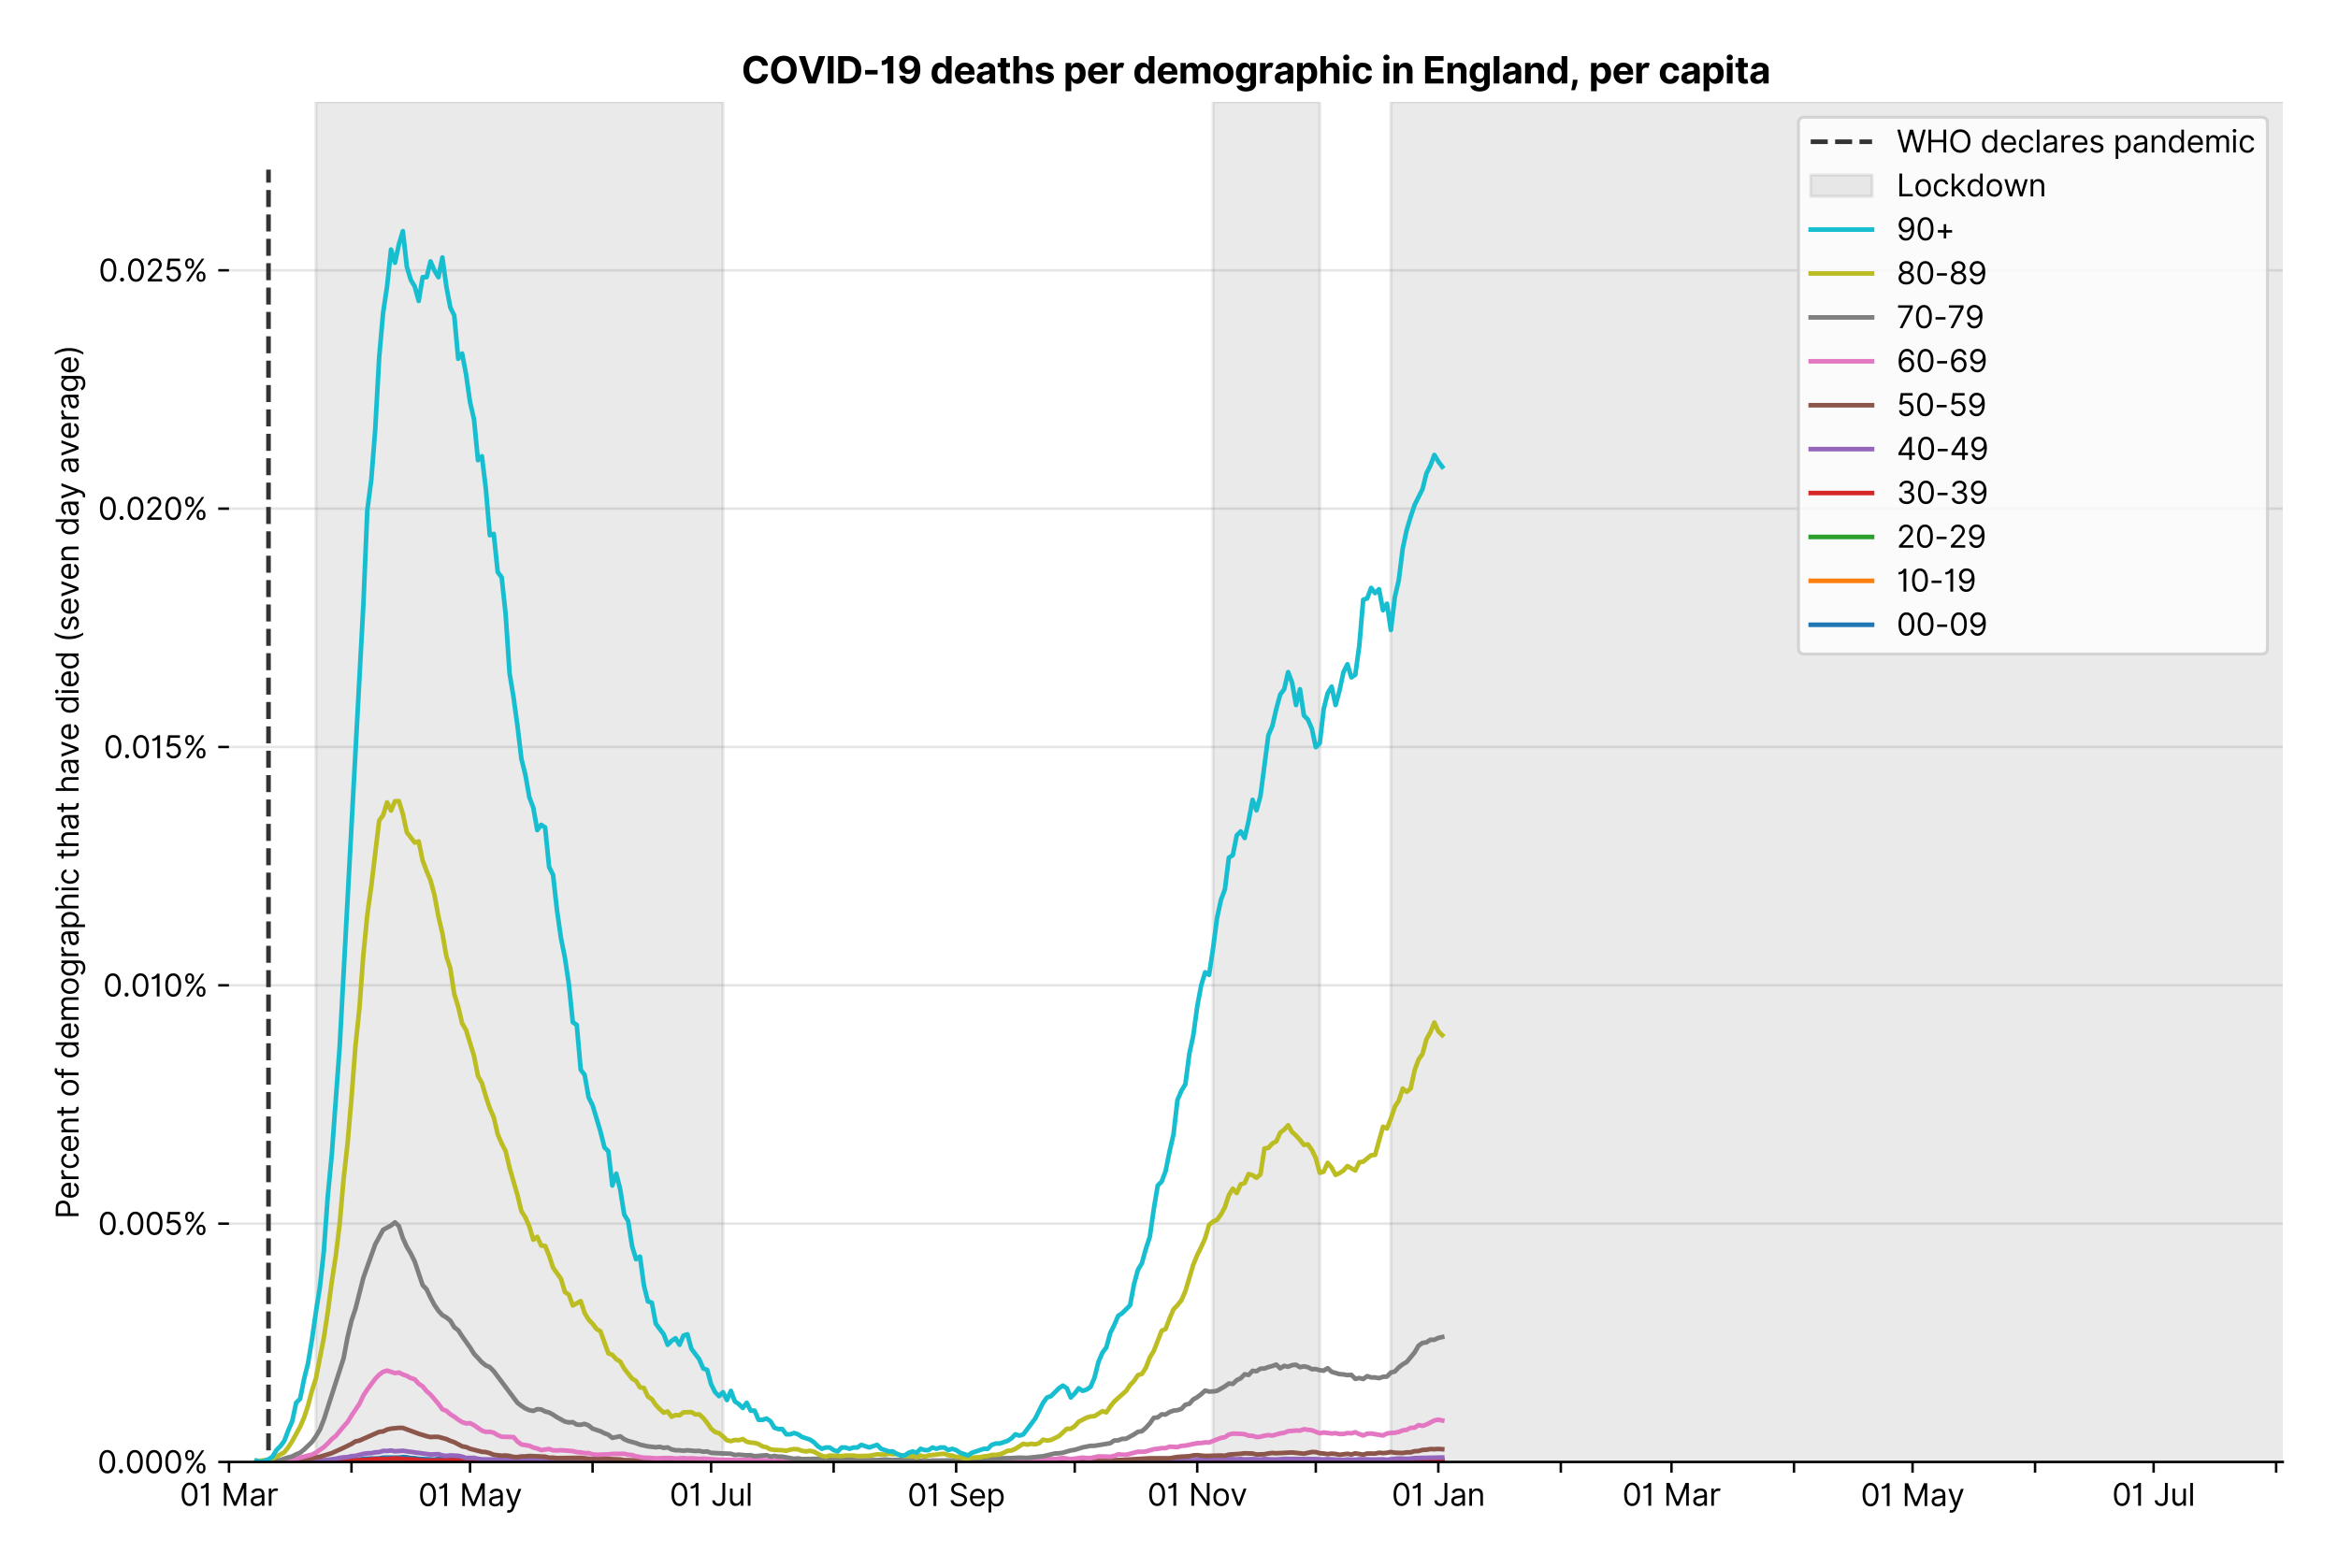<?xml version="1.0" encoding="utf-8" standalone="no"?>
<!DOCTYPE svg PUBLIC "-//W3C//DTD SVG 1.1//EN"
  "http://www.w3.org/Graphics/SVG/1.1/DTD/svg11.dtd">
<svg version="1.1" viewBox="0 0 762.255 511.234" xmlns="http://www.w3.org/2000/svg" xmlns:xlink="http://www.w3.org/1999/xlink">
 <defs>
  <style type="text/css">*{stroke-linecap:butt;stroke-linejoin:round;}</style>
 </defs>
 <g id="figure_1">
  <g id="patch_1">
   <path d="M 0 511.234 
L 762.255 511.234 
L 762.255 0 
L 0 0 
z
" style="fill:#ffffff;"/>
  </g>
  <g id="axes_1">
   <g id="patch_2">
    <path d="M 74.655 476.745 
L 744.255 476.745 
L 744.255 33.225 
L 74.655 33.225 
z
" style="fill:#ffffff;"/>
   </g>
   <g id="matplotlib.axis_1">
    <g id="xtick_1">
     <g id="line2d_1">
      <defs>
       <path d="M 0 0 
L 0 3.5 
" id="ma39f70fe96" style="stroke:#000000;stroke-width:0.8;"/>
      </defs>
      <g>
       <use style="stroke:#000000;stroke-width:0.8;" x="74.655" xlink:href="#ma39f70fe96" y="476.745"/>
      </g>
     </g>
     <g id="text_1">
      <!-- 01 Mar -->
      <g transform="translate(58.618 491.018)scale(0.1 -0.1)">
       <defs>
        <path d="M 2000 -64 
Q 1230 -64 806 561 
Q 382 1186 382 2327 
Q 382 3459 809 4088 
Q 1236 4718 2000 4718 
Q 2764 4718 3191 4088 
Q 3618 3459 3618 2327 
Q 3618 1186 3194 561 
Q 2771 -64 2000 -64 
z
M 2000 436 
Q 2509 436 2791 927 
Q 3073 1418 3073 2327 
Q 3073 3234 2789 3730 
Q 2505 4227 2000 4227 
Q 1496 4227 1211 3730 
Q 927 3234 927 2327 
Q 927 1418 1210 927 
Q 1493 436 2000 436 
z
" id="Inter-Regular-30" transform="scale(0.016)"/>
        <path d="M 1973 4655 
L 1973 0 
L 1409 0 
L 1409 3836 
L 1373 3836 
Q 1341 3773 1209 3692 
Q 1077 3611 868 3551 
Q 659 3491 391 3491 
L 391 3964 
Q 661 3964 859 4061 
Q 1057 4159 1190 4291 
Q 1323 4423 1392 4529 
Q 1461 4636 1473 4655 
L 1973 4655 
z
" id="Inter-Regular-31" transform="scale(0.016)"/>
        <path id="Inter-Regular-20" transform="scale(0.016)"/>
        <path d="M 564 4655 
L 1236 4655 
L 2818 791 
L 2873 791 
L 4455 4655 
L 5127 4655 
L 5127 0 
L 4600 0 
L 4600 3536 
L 4555 3536 
L 3100 0 
L 2591 0 
L 1136 3536 
L 1091 3536 
L 1091 0 
L 564 0 
L 564 4655 
z
" id="Inter-Regular-4d" transform="scale(0.016)"/>
        <path d="M 1518 -82 
Q 1186 -82 916 44 
Q 646 170 486 410 
Q 327 650 327 991 
Q 327 1291 445 1478 
Q 564 1666 761 1773 
Q 959 1880 1199 1933 
Q 1439 1986 1682 2018 
Q 2000 2059 2199 2080 
Q 2398 2102 2490 2154 
Q 2582 2207 2582 2336 
L 2582 2355 
Q 2582 2691 2399 2877 
Q 2216 3064 1846 3064 
Q 1461 3064 1243 2895 
Q 1025 2727 936 2536 
L 427 2718 
Q 564 3036 792 3214 
Q 1021 3393 1292 3464 
Q 1564 3536 1827 3536 
Q 1996 3536 2215 3496 
Q 2434 3457 2640 3334 
Q 2846 3211 2982 2963 
Q 3118 2716 3118 2300 
L 3118 0 
L 2582 0 
L 2582 473 
L 2555 473 
Q 2500 359 2373 229 
Q 2246 100 2034 9 
Q 1823 -82 1518 -82 
z
M 1600 400 
Q 1918 400 2137 525 
Q 2357 650 2469 847 
Q 2582 1045 2582 1264 
L 2582 1755 
Q 2548 1714 2433 1681 
Q 2318 1648 2169 1624 
Q 2021 1600 1881 1583 
Q 1741 1566 1655 1555 
Q 1446 1527 1265 1467 
Q 1084 1407 974 1287 
Q 864 1168 864 964 
Q 864 684 1072 542 
Q 1280 400 1600 400 
z
" id="Inter-Regular-61" transform="scale(0.016)"/>
        <path d="M 491 0 
L 491 3491 
L 1009 3491 
L 1009 2964 
L 1046 2964 
Q 1139 3223 1389 3384 
Q 1639 3545 1955 3545 
Q 2100 3545 2209 3511 
Q 2318 3477 2400 3418 
L 2218 2964 
Q 2161 2993 2085 3010 
Q 2009 3027 1909 3027 
Q 1527 3027 1277 2794 
Q 1027 2561 1027 2209 
L 1027 0 
L 491 0 
z
" id="Inter-Regular-72" transform="scale(0.016)"/>
       </defs>
       <use xlink:href="#Inter-Regular-30"/>
       <use x="62.5" xlink:href="#Inter-Regular-31"/>
       <use x="106.676" xlink:href="#Inter-Regular-20"/>
       <use x="134.801" xlink:href="#Inter-Regular-4d"/>
       <use x="225.994" xlink:href="#Inter-Regular-61"/>
       <use x="282.386" xlink:href="#Inter-Regular-72"/>
      </g>
     </g>
    </g>
    <g id="xtick_2">
     <g id="line2d_2">
      <g>
       <use style="stroke:#000000;stroke-width:0.8;" x="114.598" xlink:href="#ma39f70fe96" y="476.745"/>
      </g>
     </g>
    </g>
    <g id="xtick_3">
     <g id="line2d_3">
      <g>
       <use style="stroke:#000000;stroke-width:0.8;" x="153.252" xlink:href="#ma39f70fe96" y="476.745"/>
      </g>
     </g>
     <g id="text_2">
      <!-- 01 May -->
      <g transform="translate(136.349 491.117)scale(0.1 -0.1)">
       <defs>
        <path d="M 818 -1355 
Q 682 -1355 575 -1333 
Q 468 -1311 427 -1291 
L 564 -818 
Q 857 -893 1053 -814 
Q 1250 -736 1391 -345 
L 1509 -18 
L 218 3491 
L 800 3491 
L 1764 709 
L 1800 709 
L 2764 3491 
L 3346 3491 
L 1846 -564 
Q 1550 -1355 818 -1355 
z
" id="Inter-Regular-79" transform="scale(0.016)"/>
       </defs>
       <use xlink:href="#Inter-Regular-30"/>
       <use x="62.5" xlink:href="#Inter-Regular-31"/>
       <use x="106.676" xlink:href="#Inter-Regular-20"/>
       <use x="134.801" xlink:href="#Inter-Regular-4d"/>
       <use x="225.994" xlink:href="#Inter-Regular-61"/>
       <use x="282.386" xlink:href="#Inter-Regular-79"/>
      </g>
     </g>
    </g>
    <g id="xtick_4">
     <g id="line2d_4">
      <g>
       <use style="stroke:#000000;stroke-width:0.8;" x="193.195" xlink:href="#ma39f70fe96" y="476.745"/>
      </g>
     </g>
    </g>
    <g id="xtick_5">
     <g id="line2d_5">
      <g>
       <use style="stroke:#000000;stroke-width:0.8;" x="231.849" xlink:href="#ma39f70fe96" y="476.745"/>
      </g>
     </g>
     <g id="text_3">
      <!-- 01 Jul -->
      <g transform="translate(218.306 491.018)scale(0.1 -0.1)">
       <defs>
        <path d="M 2346 4655 
L 2909 4655 
L 2909 1327 
Q 2909 657 2549 296 
Q 2189 -64 1582 -64 
Q 1200 -64 902 76 
Q 605 216 434 475 
Q 264 734 264 1091 
L 818 1091 
Q 818 795 1034 615 
Q 1250 436 1582 436 
Q 1948 436 2147 664 
Q 2346 893 2346 1327 
L 2346 4655 
z
" id="Inter-Regular-4a" transform="scale(0.016)"/>
        <path d="M 2691 1427 
L 2691 3491 
L 3227 3491 
L 3227 0 
L 2691 0 
L 2691 591 
L 2655 591 
Q 2532 325 2273 140 
Q 2014 -45 1618 -45 
Q 1127 -45 809 280 
Q 491 605 491 1273 
L 491 3491 
L 1027 3491 
L 1027 1309 
Q 1027 927 1242 700 
Q 1457 473 1791 473 
Q 1991 473 2199 575 
Q 2407 677 2549 888 
Q 2691 1100 2691 1427 
z
" id="Inter-Regular-75" transform="scale(0.016)"/>
        <path d="M 1027 4655 
L 1027 0 
L 491 0 
L 491 4655 
L 1027 4655 
z
" id="Inter-Regular-6c" transform="scale(0.016)"/>
       </defs>
       <use xlink:href="#Inter-Regular-30"/>
       <use x="62.5" xlink:href="#Inter-Regular-31"/>
       <use x="106.676" xlink:href="#Inter-Regular-20"/>
       <use x="134.801" xlink:href="#Inter-Regular-4a"/>
       <use x="189.063" xlink:href="#Inter-Regular-75"/>
       <use x="247.159" xlink:href="#Inter-Regular-6c"/>
      </g>
     </g>
    </g>
    <g id="xtick_6">
     <g id="line2d_6">
      <g>
       <use style="stroke:#000000;stroke-width:0.8;" x="271.792" xlink:href="#ma39f70fe96" y="476.745"/>
      </g>
     </g>
    </g>
    <g id="xtick_7">
     <g id="line2d_7">
      <g>
       <use style="stroke:#000000;stroke-width:0.8;" x="311.735" xlink:href="#ma39f70fe96" y="476.745"/>
      </g>
     </g>
     <g id="text_4">
      <!-- 01 Sep -->
      <g transform="translate(295.848 491.117)scale(0.1 -0.1)">
       <defs>
        <path d="M 3109 3491 
Q 3068 3836 2777 4027 
Q 2486 4218 2064 4218 
Q 1600 4218 1318 3999 
Q 1036 3780 1036 3445 
Q 1036 3195 1189 3042 
Q 1343 2889 1553 2803 
Q 1764 2718 1936 2673 
L 2409 2545 
Q 2591 2498 2815 2414 
Q 3039 2330 3244 2185 
Q 3450 2041 3584 1816 
Q 3718 1591 3718 1264 
Q 3718 886 3521 581 
Q 3325 277 2949 97 
Q 2573 -82 2036 -82 
Q 1286 -82 845 272 
Q 405 627 364 1200 
L 946 1200 
Q 968 936 1124 764 
Q 1280 593 1519 510 
Q 1759 427 2036 427 
Q 2359 427 2616 533 
Q 2873 639 3023 828 
Q 3173 1018 3173 1273 
Q 3173 1505 3043 1650 
Q 2914 1795 2702 1886 
Q 2491 1977 2246 2045 
L 1673 2209 
Q 1127 2366 809 2657 
Q 491 2948 491 3418 
Q 491 3809 703 4101 
Q 916 4393 1276 4555 
Q 1636 4718 2082 4718 
Q 2532 4718 2882 4558 
Q 3232 4398 3437 4120 
Q 3643 3843 3655 3491 
L 3109 3491 
z
" id="Inter-Regular-53" transform="scale(0.016)"/>
        <path d="M 1955 -73 
Q 1450 -73 1085 151 
Q 721 375 524 778 
Q 327 1182 327 1718 
Q 327 2255 524 2665 
Q 721 3075 1074 3305 
Q 1427 3536 1900 3536 
Q 2173 3536 2439 3445 
Q 2705 3355 2923 3151 
Q 3141 2948 3270 2614 
Q 3400 2280 3400 1791 
L 3400 1564 
L 866 1564 
Q 884 1005 1183 707 
Q 1482 409 1955 409 
Q 2271 409 2498 545 
Q 2725 682 2827 955 
L 3346 809 
Q 3223 414 2854 170 
Q 2486 -73 1955 -73 
z
M 866 2027 
L 2855 2027 
Q 2855 2470 2595 2762 
Q 2336 3055 1900 3055 
Q 1593 3055 1368 2911 
Q 1143 2768 1013 2533 
Q 884 2298 866 2027 
z
" id="Inter-Regular-65" transform="scale(0.016)"/>
        <path d="M 491 -1309 
L 491 3491 
L 1009 3491 
L 1009 2936 
L 1073 2936 
Q 1132 3027 1237 3169 
Q 1343 3311 1542 3423 
Q 1741 3536 2082 3536 
Q 2523 3536 2859 3315 
Q 3196 3095 3384 2690 
Q 3573 2286 3573 1736 
Q 3573 1182 3384 776 
Q 3196 370 2861 148 
Q 2527 -73 2091 -73 
Q 1755 -73 1552 39 
Q 1350 152 1241 296 
Q 1132 441 1073 536 
L 1027 536 
L 1027 -1309 
L 491 -1309 
z
M 1018 1745 
Q 1018 1152 1276 780 
Q 1534 409 2018 409 
Q 2355 409 2581 587 
Q 2807 766 2921 1069 
Q 3036 1373 3036 1745 
Q 3036 2114 2923 2410 
Q 2811 2707 2585 2881 
Q 2359 3055 2018 3055 
Q 1527 3055 1272 2693 
Q 1018 2332 1018 1745 
z
" id="Inter-Regular-70" transform="scale(0.016)"/>
       </defs>
       <use xlink:href="#Inter-Regular-30"/>
       <use x="62.5" xlink:href="#Inter-Regular-31"/>
       <use x="106.676" xlink:href="#Inter-Regular-20"/>
       <use x="134.801" xlink:href="#Inter-Regular-53"/>
       <use x="198.58" xlink:href="#Inter-Regular-65"/>
       <use x="256.818" xlink:href="#Inter-Regular-70"/>
      </g>
     </g>
    </g>
    <g id="xtick_8">
     <g id="line2d_8">
      <g>
       <use style="stroke:#000000;stroke-width:0.8;" x="350.39" xlink:href="#ma39f70fe96" y="476.745"/>
      </g>
     </g>
    </g>
    <g id="xtick_9">
     <g id="line2d_9">
      <g>
       <use style="stroke:#000000;stroke-width:0.8;" x="390.333" xlink:href="#ma39f70fe96" y="476.745"/>
      </g>
     </g>
     <g id="text_5">
      <!-- 01 Nov -->
      <g transform="translate(374.061 491.018)scale(0.1 -0.1)">
       <defs>
        <path d="M 4255 4655 
L 4255 0 
L 3709 0 
L 1173 3655 
L 1127 3655 
L 1127 0 
L 564 0 
L 564 4655 
L 1109 4655 
L 3655 991 
L 3700 991 
L 3700 4655 
L 4255 4655 
z
" id="Inter-Regular-4e" transform="scale(0.016)"/>
        <path d="M 1909 -73 
Q 1436 -73 1080 152 
Q 725 377 526 781 
Q 327 1186 327 1727 
Q 327 2273 526 2679 
Q 725 3086 1080 3311 
Q 1436 3536 1909 3536 
Q 2382 3536 2737 3311 
Q 3093 3086 3292 2679 
Q 3491 2273 3491 1727 
Q 3491 1186 3292 781 
Q 3093 377 2737 152 
Q 2382 -73 1909 -73 
z
M 1909 409 
Q 2268 409 2500 593 
Q 2732 777 2843 1077 
Q 2955 1377 2955 1727 
Q 2955 2077 2843 2379 
Q 2732 2682 2500 2868 
Q 2268 3055 1909 3055 
Q 1550 3055 1318 2868 
Q 1086 2682 975 2379 
Q 864 2077 864 1727 
Q 864 1377 975 1077 
Q 1086 777 1318 593 
Q 1550 409 1909 409 
z
" id="Inter-Regular-6f" transform="scale(0.016)"/>
        <path d="M 3346 3491 
L 2055 0 
L 1509 0 
L 218 3491 
L 800 3491 
L 1764 709 
L 1800 709 
L 2764 3491 
L 3346 3491 
z
" id="Inter-Regular-76" transform="scale(0.016)"/>
       </defs>
       <use xlink:href="#Inter-Regular-30"/>
       <use x="62.5" xlink:href="#Inter-Regular-31"/>
       <use x="106.676" xlink:href="#Inter-Regular-20"/>
       <use x="134.801" xlink:href="#Inter-Regular-4e"/>
       <use x="210.085" xlink:href="#Inter-Regular-6f"/>
       <use x="269.744" xlink:href="#Inter-Regular-76"/>
      </g>
     </g>
    </g>
    <g id="xtick_10">
     <g id="line2d_10">
      <g>
       <use style="stroke:#000000;stroke-width:0.8;" x="428.987" xlink:href="#ma39f70fe96" y="476.745"/>
      </g>
     </g>
    </g>
    <g id="xtick_11">
     <g id="line2d_11">
      <g>
       <use style="stroke:#000000;stroke-width:0.8;" x="468.93" xlink:href="#ma39f70fe96" y="476.745"/>
      </g>
     </g>
     <g id="text_6">
      <!-- 01 Jan -->
      <g transform="translate(453.731 491.018)scale(0.1 -0.1)">
       <defs>
        <path d="M 1027 2100 
L 1027 0 
L 491 0 
L 491 3491 
L 1009 3491 
L 1009 2945 
L 1055 2945 
Q 1177 3211 1427 3373 
Q 1677 3536 2073 3536 
Q 2602 3536 2928 3211 
Q 3255 2886 3255 2218 
L 3255 0 
L 2718 0 
L 2718 2182 
Q 2718 2593 2504 2824 
Q 2291 3055 1918 3055 
Q 1534 3055 1280 2806 
Q 1027 2557 1027 2100 
z
" id="Inter-Regular-6e" transform="scale(0.016)"/>
       </defs>
       <use xlink:href="#Inter-Regular-30"/>
       <use x="62.5" xlink:href="#Inter-Regular-31"/>
       <use x="106.676" xlink:href="#Inter-Regular-20"/>
       <use x="134.801" xlink:href="#Inter-Regular-4a"/>
       <use x="189.063" xlink:href="#Inter-Regular-61"/>
       <use x="245.455" xlink:href="#Inter-Regular-6e"/>
      </g>
     </g>
    </g>
    <g id="xtick_12">
     <g id="line2d_12">
      <g>
       <use style="stroke:#000000;stroke-width:0.8;" x="508.873" xlink:href="#ma39f70fe96" y="476.745"/>
      </g>
     </g>
    </g>
    <g id="xtick_13">
     <g id="line2d_13">
      <g>
       <use style="stroke:#000000;stroke-width:0.8;" x="544.95" xlink:href="#ma39f70fe96" y="476.745"/>
      </g>
     </g>
     <g id="text_7">
      <!-- 01 Mar -->
      <g transform="translate(528.914 491.018)scale(0.1 -0.1)">
       <use xlink:href="#Inter-Regular-30"/>
       <use x="62.5" xlink:href="#Inter-Regular-31"/>
       <use x="106.676" xlink:href="#Inter-Regular-20"/>
       <use x="134.801" xlink:href="#Inter-Regular-4d"/>
       <use x="225.994" xlink:href="#Inter-Regular-61"/>
       <use x="282.386" xlink:href="#Inter-Regular-72"/>
      </g>
     </g>
    </g>
    <g id="xtick_14">
     <g id="line2d_14">
      <g>
       <use style="stroke:#000000;stroke-width:0.8;" x="584.893" xlink:href="#ma39f70fe96" y="476.745"/>
      </g>
     </g>
    </g>
    <g id="xtick_15">
     <g id="line2d_15">
      <g>
       <use style="stroke:#000000;stroke-width:0.8;" x="623.548" xlink:href="#ma39f70fe96" y="476.745"/>
      </g>
     </g>
     <g id="text_8">
      <!-- 01 May -->
      <g transform="translate(606.644 491.117)scale(0.1 -0.1)">
       <use xlink:href="#Inter-Regular-30"/>
       <use x="62.5" xlink:href="#Inter-Regular-31"/>
       <use x="106.676" xlink:href="#Inter-Regular-20"/>
       <use x="134.801" xlink:href="#Inter-Regular-4d"/>
       <use x="225.994" xlink:href="#Inter-Regular-61"/>
       <use x="282.386" xlink:href="#Inter-Regular-79"/>
      </g>
     </g>
    </g>
    <g id="xtick_16">
     <g id="line2d_16">
      <g>
       <use style="stroke:#000000;stroke-width:0.8;" x="663.491" xlink:href="#ma39f70fe96" y="476.745"/>
      </g>
     </g>
    </g>
    <g id="xtick_17">
     <g id="line2d_17">
      <g>
       <use style="stroke:#000000;stroke-width:0.8;" x="702.145" xlink:href="#ma39f70fe96" y="476.745"/>
      </g>
     </g>
     <g id="text_9">
      <!-- 01 Jul -->
      <g transform="translate(688.601 491.018)scale(0.1 -0.1)">
       <use xlink:href="#Inter-Regular-30"/>
       <use x="62.5" xlink:href="#Inter-Regular-31"/>
       <use x="106.676" xlink:href="#Inter-Regular-20"/>
       <use x="134.801" xlink:href="#Inter-Regular-4a"/>
       <use x="189.063" xlink:href="#Inter-Regular-75"/>
       <use x="247.159" xlink:href="#Inter-Regular-6c"/>
      </g>
     </g>
    </g>
    <g id="xtick_18">
     <g id="line2d_18">
      <g>
       <use style="stroke:#000000;stroke-width:0.8;" x="742.088" xlink:href="#ma39f70fe96" y="476.745"/>
      </g>
     </g>
    </g>
   </g>
   <g id="matplotlib.axis_2">
    <g id="ytick_1">
     <g id="line2d_19">
      <path clip-path="url(#p74571a5c67)" d="M 74.655 476.745 
L 744.255 476.745 
" style="fill:none;stroke:#e5e5e5;stroke-linecap:square;stroke-width:0.8;"/>
     </g>
     <g id="line2d_20">
      <defs>
       <path d="M 0 0 
L -3.5 0 
" id="m9e2e469844" style="stroke:#000000;stroke-width:0.8;"/>
      </defs>
      <g>
       <use style="stroke:#000000;stroke-width:0.8;" x="74.655" xlink:href="#m9e2e469844" y="476.745"/>
      </g>
     </g>
     <g id="text_10">
      <!-- 0.000% -->
      <g transform="translate(31.773 480.382)scale(0.1 -0.1)">
       <defs>
        <path d="M 882 -36 
Q 714 -36 593 84 
Q 473 205 473 373 
Q 473 541 593 661 
Q 714 782 882 782 
Q 1050 782 1170 661 
Q 1291 541 1291 373 
Q 1291 205 1170 84 
Q 1050 -36 882 -36 
z
" id="Inter-Regular-2e" transform="scale(0.016)"/>
        <path d="M 2855 873 
L 2855 1118 
Q 2855 1373 2960 1585 
Q 3066 1798 3269 1926 
Q 3473 2055 3764 2055 
Q 4059 2055 4259 1926 
Q 4459 1798 4561 1585 
Q 4664 1373 4664 1118 
L 4664 873 
Q 4664 618 4560 405 
Q 4457 193 4256 64 
Q 4055 -64 3764 -64 
Q 3468 -64 3266 64 
Q 3064 193 2959 405 
Q 2855 618 2855 873 
z
M 536 3536 
L 536 3782 
Q 536 4036 642 4248 
Q 748 4461 951 4589 
Q 1155 4718 1446 4718 
Q 1741 4718 1941 4589 
Q 2141 4461 2243 4248 
Q 2346 4036 2346 3782 
L 2346 3536 
Q 2346 3282 2242 3069 
Q 2139 2857 1937 2728 
Q 1736 2600 1446 2600 
Q 1150 2600 948 2728 
Q 746 2857 641 3069 
Q 536 3282 536 3536 
z
M 709 0 
L 3909 4655 
L 4427 4655 
L 1227 0 
L 709 0 
z
M 3318 1118 
L 3318 873 
Q 3318 661 3418 494 
Q 3518 327 3764 327 
Q 4002 327 4101 494 
Q 4200 661 4200 873 
L 4200 1118 
Q 4200 1330 4104 1497 
Q 4009 1664 3764 1664 
Q 3525 1664 3421 1497 
Q 3318 1330 3318 1118 
z
M 1000 3782 
L 1000 3536 
Q 1000 3325 1100 3158 
Q 1200 2991 1446 2991 
Q 1684 2991 1783 3158 
Q 1882 3325 1882 3536 
L 1882 3782 
Q 1882 3993 1786 4160 
Q 1691 4327 1446 4327 
Q 1207 4327 1103 4160 
Q 1000 3993 1000 3782 
z
" id="Inter-Regular-25" transform="scale(0.016)"/>
       </defs>
       <use xlink:href="#Inter-Regular-30"/>
       <use x="62.5" xlink:href="#Inter-Regular-2e"/>
       <use x="90.057" xlink:href="#Inter-Regular-30"/>
       <use x="152.557" xlink:href="#Inter-Regular-30"/>
       <use x="215.057" xlink:href="#Inter-Regular-30"/>
       <use x="277.557" xlink:href="#Inter-Regular-25"/>
      </g>
     </g>
    </g>
    <g id="ytick_2">
     <g id="line2d_21">
      <path clip-path="url(#p74571a5c67)" d="M 74.655 399.026 
L 744.255 399.026 
" style="fill:none;stroke:#e5e5e5;stroke-linecap:square;stroke-width:0.8;"/>
     </g>
     <g id="line2d_22">
      <g>
       <use style="stroke:#000000;stroke-width:0.8;" x="74.655" xlink:href="#m9e2e469844" y="399.026"/>
      </g>
     </g>
     <g id="text_11">
      <!-- 0.005% -->
      <g transform="translate(31.944 402.663)scale(0.1 -0.1)">
       <defs>
        <path d="M 1936 -64 
Q 1536 -64 1216 95 
Q 896 255 702 532 
Q 509 809 491 1164 
L 1036 1164 
Q 1068 848 1324 642 
Q 1580 436 1936 436 
Q 2223 436 2447 570 
Q 2671 705 2799 940 
Q 2927 1175 2927 1473 
Q 2927 1777 2794 2017 
Q 2661 2257 2429 2395 
Q 2198 2534 1900 2536 
Q 1686 2539 1461 2472 
Q 1236 2405 1091 2300 
L 564 2364 
L 846 4655 
L 3264 4655 
L 3264 4155 
L 1318 4155 
L 1155 2782 
L 1182 2782 
Q 1325 2895 1541 2970 
Q 1757 3045 1991 3045 
Q 2418 3045 2753 2842 
Q 3089 2639 3281 2286 
Q 3473 1934 3473 1482 
Q 3473 1036 3274 687 
Q 3075 339 2727 137 
Q 2380 -64 1936 -64 
z
" id="Inter-Regular-35" transform="scale(0.016)"/>
       </defs>
       <use xlink:href="#Inter-Regular-30"/>
       <use x="62.5" xlink:href="#Inter-Regular-2e"/>
       <use x="90.057" xlink:href="#Inter-Regular-30"/>
       <use x="152.557" xlink:href="#Inter-Regular-30"/>
       <use x="215.057" xlink:href="#Inter-Regular-35"/>
       <use x="275.852" xlink:href="#Inter-Regular-25"/>
      </g>
     </g>
    </g>
    <g id="ytick_3">
     <g id="line2d_23">
      <path clip-path="url(#p74571a5c67)" d="M 74.655 321.307 
L 744.255 321.307 
" style="fill:none;stroke:#e5e5e5;stroke-linecap:square;stroke-width:0.8;"/>
     </g>
     <g id="line2d_24">
      <g>
       <use style="stroke:#000000;stroke-width:0.8;" x="74.655" xlink:href="#m9e2e469844" y="321.307"/>
      </g>
     </g>
     <g id="text_12">
      <!-- 0.010% -->
      <g transform="translate(33.606 324.944)scale(0.1 -0.1)">
       <use xlink:href="#Inter-Regular-30"/>
       <use x="62.5" xlink:href="#Inter-Regular-2e"/>
       <use x="90.057" xlink:href="#Inter-Regular-30"/>
       <use x="152.557" xlink:href="#Inter-Regular-31"/>
       <use x="196.733" xlink:href="#Inter-Regular-30"/>
       <use x="259.233" xlink:href="#Inter-Regular-25"/>
      </g>
     </g>
    </g>
    <g id="ytick_4">
     <g id="line2d_25">
      <path clip-path="url(#p74571a5c67)" d="M 74.655 243.588 
L 744.255 243.588 
" style="fill:none;stroke:#e5e5e5;stroke-linecap:square;stroke-width:0.8;"/>
     </g>
     <g id="line2d_26">
      <g>
       <use style="stroke:#000000;stroke-width:0.8;" x="74.655" xlink:href="#m9e2e469844" y="243.588"/>
      </g>
     </g>
     <g id="text_13">
      <!-- 0.015% -->
      <g transform="translate(33.777 247.225)scale(0.1 -0.1)">
       <use xlink:href="#Inter-Regular-30"/>
       <use x="62.5" xlink:href="#Inter-Regular-2e"/>
       <use x="90.057" xlink:href="#Inter-Regular-30"/>
       <use x="152.557" xlink:href="#Inter-Regular-31"/>
       <use x="196.733" xlink:href="#Inter-Regular-35"/>
       <use x="257.528" xlink:href="#Inter-Regular-25"/>
      </g>
     </g>
    </g>
    <g id="ytick_5">
     <g id="line2d_27">
      <path clip-path="url(#p74571a5c67)" d="M 74.655 165.869 
L 744.255 165.869 
" style="fill:none;stroke:#e5e5e5;stroke-linecap:square;stroke-width:0.8;"/>
     </g>
     <g id="line2d_28">
      <g>
       <use style="stroke:#000000;stroke-width:0.8;" x="74.655" xlink:href="#m9e2e469844" y="165.869"/>
      </g>
     </g>
     <g id="text_14">
      <!-- 0.020% -->
      <g transform="translate(31.972 169.506)scale(0.1 -0.1)">
       <defs>
        <path d="M 482 0 
L 482 409 
L 2018 2091 
Q 2289 2386 2464 2605 
Q 2639 2825 2724 3019 
Q 2809 3214 2809 3427 
Q 2809 3795 2553 4011 
Q 2298 4227 1918 4227 
Q 1514 4227 1275 3985 
Q 1036 3743 1036 3345 
L 500 3345 
Q 500 3755 688 4064 
Q 877 4373 1203 4545 
Q 1530 4718 1936 4718 
Q 2346 4718 2661 4545 
Q 2977 4373 3156 4079 
Q 3336 3786 3336 3427 
Q 3336 3170 3244 2926 
Q 3152 2682 2926 2383 
Q 2700 2084 2300 1655 
L 1255 536 
L 1255 500 
L 3418 500 
L 3418 0 
L 482 0 
z
" id="Inter-Regular-32" transform="scale(0.016)"/>
       </defs>
       <use xlink:href="#Inter-Regular-30"/>
       <use x="62.5" xlink:href="#Inter-Regular-2e"/>
       <use x="90.057" xlink:href="#Inter-Regular-30"/>
       <use x="152.557" xlink:href="#Inter-Regular-32"/>
       <use x="213.068" xlink:href="#Inter-Regular-30"/>
       <use x="275.568" xlink:href="#Inter-Regular-25"/>
      </g>
     </g>
    </g>
    <g id="ytick_6">
     <g id="line2d_29">
      <path clip-path="url(#p74571a5c67)" d="M 74.655 88.15 
L 744.255 88.15 
" style="fill:none;stroke:#e5e5e5;stroke-linecap:square;stroke-width:0.8;"/>
     </g>
     <g id="line2d_30">
      <g>
       <use style="stroke:#000000;stroke-width:0.8;" x="74.655" xlink:href="#m9e2e469844" y="88.15"/>
      </g>
     </g>
     <g id="text_15">
      <!-- 0.025% -->
      <g transform="translate(32.142 91.787)scale(0.1 -0.1)">
       <use xlink:href="#Inter-Regular-30"/>
       <use x="62.5" xlink:href="#Inter-Regular-2e"/>
       <use x="90.057" xlink:href="#Inter-Regular-30"/>
       <use x="152.557" xlink:href="#Inter-Regular-32"/>
       <use x="213.068" xlink:href="#Inter-Regular-35"/>
       <use x="273.864" xlink:href="#Inter-Regular-25"/>
      </g>
     </g>
    </g>
    <g id="text_16">
     <!-- Percent of demographic that have died (seven day average) -->
     <g transform="translate(25.614 397.458)rotate(-90)scale(0.1 -0.1)">
      <defs>
       <path d="M 564 0 
L 564 4655 
L 2136 4655 
Q 2684 4655 3033 4458 
Q 3382 4261 3550 3927 
Q 3718 3593 3718 3182 
Q 3718 2770 3551 2434 
Q 3384 2098 3036 1899 
Q 2689 1700 2146 1700 
L 1127 1700 
L 1127 0 
L 564 0 
z
M 1127 2200 
L 2127 2200 
Q 2689 2200 2926 2482 
Q 3164 2764 3164 3182 
Q 3164 3602 2925 3878 
Q 2686 4155 2118 4155 
L 1127 4155 
L 1127 2200 
z
" id="Inter-Regular-50" transform="scale(0.016)"/>
       <path d="M 1909 -73 
Q 1418 -73 1063 159 
Q 709 391 518 798 
Q 327 1205 327 1727 
Q 327 2259 524 2667 
Q 721 3075 1074 3305 
Q 1427 3536 1900 3536 
Q 2268 3536 2563 3400 
Q 2859 3264 3047 3018 
Q 3236 2773 3282 2445 
L 2746 2445 
Q 2684 2684 2474 2869 
Q 2264 3055 1909 3055 
Q 1439 3055 1151 2697 
Q 864 2339 864 1745 
Q 864 1139 1148 774 
Q 1432 409 1909 409 
Q 2223 409 2447 570 
Q 2671 732 2746 1018 
L 3282 1018 
Q 3236 709 3058 462 
Q 2880 216 2588 71 
Q 2296 -73 1909 -73 
z
" id="Inter-Regular-63" transform="scale(0.016)"/>
       <path d="M 2009 3491 
L 2009 3036 
L 1264 3036 
L 1264 1000 
Q 1264 773 1331 660 
Q 1398 548 1503 510 
Q 1609 473 1727 473 
Q 1816 473 1873 483 
Q 1930 493 1964 500 
L 2073 18 
Q 2018 -2 1920 -23 
Q 1823 -45 1673 -45 
Q 1446 -45 1228 52 
Q 1011 150 869 350 
Q 727 550 727 855 
L 727 3036 
L 200 3036 
L 200 3491 
L 727 3491 
L 727 4327 
L 1264 4327 
L 1264 3491 
L 2009 3491 
z
" id="Inter-Regular-74" transform="scale(0.016)"/>
       <path d="M 2046 3491 
L 2046 3036 
L 1264 3036 
L 1264 0 
L 727 0 
L 727 3036 
L 164 3036 
L 164 3491 
L 727 3491 
L 727 3973 
Q 727 4273 868 4473 
Q 1009 4673 1234 4773 
Q 1459 4873 1709 4873 
Q 1907 4873 2032 4841 
Q 2157 4809 2218 4782 
L 2064 4318 
Q 2023 4332 1951 4352 
Q 1880 4373 1764 4373 
Q 1498 4373 1381 4239 
Q 1264 4105 1264 3845 
L 1264 3491 
L 2046 3491 
z
" id="Inter-Regular-66" transform="scale(0.016)"/>
       <path d="M 1809 -73 
Q 1373 -73 1039 148 
Q 705 370 516 776 
Q 327 1182 327 1736 
Q 327 2286 516 2690 
Q 705 3095 1041 3315 
Q 1377 3536 1818 3536 
Q 2159 3536 2358 3423 
Q 2557 3311 2662 3169 
Q 2768 3027 2827 2936 
L 2873 2936 
L 2873 4655 
L 3409 4655 
L 3409 0 
L 2891 0 
L 2891 536 
L 2827 536 
Q 2768 441 2659 296 
Q 2550 152 2348 39 
Q 2146 -73 1809 -73 
z
M 1882 409 
Q 2366 409 2624 780 
Q 2882 1152 2882 1745 
Q 2882 2332 2627 2693 
Q 2373 3055 1882 3055 
Q 1541 3055 1315 2881 
Q 1089 2707 976 2410 
Q 864 2114 864 1745 
Q 864 1373 978 1069 
Q 1093 766 1319 587 
Q 1546 409 1882 409 
z
" id="Inter-Regular-64" transform="scale(0.016)"/>
       <path d="M 491 0 
L 491 3491 
L 1009 3491 
L 1009 2945 
L 1055 2945 
Q 1164 3225 1407 3380 
Q 1650 3536 1991 3536 
Q 2336 3536 2567 3380 
Q 2798 3225 2927 2945 
L 2964 2945 
Q 3098 3216 3366 3376 
Q 3634 3536 4009 3536 
Q 4477 3536 4775 3244 
Q 5073 2952 5073 2336 
L 5073 0 
L 4536 0 
L 4536 2336 
Q 4536 2723 4325 2889 
Q 4114 3055 3827 3055 
Q 3459 3055 3257 2833 
Q 3055 2611 3055 2273 
L 3055 0 
L 2509 0 
L 2509 2391 
Q 2509 2689 2316 2872 
Q 2123 3055 1818 3055 
Q 1609 3055 1428 2943 
Q 1248 2832 1137 2635 
Q 1027 2439 1027 2182 
L 1027 0 
L 491 0 
z
" id="Inter-Regular-6d" transform="scale(0.016)"/>
       <path d="M 1900 -1382 
Q 1316 -1382 976 -1169 
Q 636 -957 473 -682 
L 900 -382 
Q 973 -477 1084 -601 
Q 1196 -725 1390 -817 
Q 1584 -909 1900 -909 
Q 2323 -909 2598 -704 
Q 2873 -500 2873 -64 
L 2873 645 
L 2827 645 
Q 2768 550 2660 410 
Q 2552 270 2351 162 
Q 2150 55 1809 55 
Q 1386 55 1051 255 
Q 716 455 521 836 
Q 327 1218 327 1764 
Q 327 2300 516 2699 
Q 705 3098 1041 3317 
Q 1377 3536 1818 3536 
Q 2159 3536 2360 3423 
Q 2561 3311 2669 3169 
Q 2777 3027 2836 2936 
L 2891 2936 
L 2891 3491 
L 3409 3491 
L 3409 -100 
Q 3409 -550 3205 -833 
Q 3002 -1116 2660 -1249 
Q 2318 -1382 1900 -1382 
z
M 1882 536 
Q 2366 536 2624 864 
Q 2882 1193 2882 1773 
Q 2882 2339 2627 2697 
Q 2373 3055 1882 3055 
Q 1541 3055 1315 2882 
Q 1089 2709 976 2418 
Q 864 2127 864 1773 
Q 864 1227 1120 881 
Q 1377 536 1882 536 
z
" id="Inter-Regular-67" transform="scale(0.016)"/>
       <path d="M 1027 2100 
L 1027 0 
L 491 0 
L 491 4655 
L 1027 4655 
L 1027 2945 
L 1073 2945 
Q 1196 3216 1442 3376 
Q 1689 3536 2100 3536 
Q 2636 3536 2963 3213 
Q 3291 2891 3291 2218 
L 3291 0 
L 2755 0 
L 2755 2182 
Q 2755 2598 2540 2826 
Q 2325 3055 1946 3055 
Q 1548 3055 1287 2806 
Q 1027 2557 1027 2100 
z
" id="Inter-Regular-68" transform="scale(0.016)"/>
       <path d="M 491 0 
L 491 3491 
L 1027 3491 
L 1027 0 
L 491 0 
z
M 764 4073 
Q 607 4073 494 4179 
Q 382 4286 382 4436 
Q 382 4586 494 4693 
Q 607 4800 764 4800 
Q 921 4800 1033 4693 
Q 1146 4586 1146 4436 
Q 1146 4286 1033 4179 
Q 921 4073 764 4073 
z
" id="Inter-Regular-69" transform="scale(0.016)"/>
       <path d="M 682 1964 
Q 682 2823 906 3544 
Q 1130 4266 1546 4873 
L 2018 4873 
Q 1800 4573 1623 4095 
Q 1446 3618 1341 3061 
Q 1236 2505 1236 1964 
Q 1236 1423 1341 866 
Q 1446 309 1623 -168 
Q 1800 -645 2018 -945 
L 1546 -945 
Q 1130 -339 906 383 
Q 682 1105 682 1964 
z
" id="Inter-Regular-28" transform="scale(0.016)"/>
       <path d="M 2964 2709 
L 2482 2573 
Q 2411 2755 2245 2914 
Q 2080 3073 1727 3073 
Q 1407 3073 1194 2926 
Q 982 2780 982 2555 
Q 982 2355 1127 2239 
Q 1273 2123 1582 2045 
L 2100 1918 
Q 3027 1691 3027 973 
Q 3027 673 2855 436 
Q 2684 200 2377 63 
Q 2071 -73 1664 -73 
Q 1130 -73 780 159 
Q 430 391 336 836 
L 846 964 
Q 989 400 1655 400 
Q 2030 400 2251 560 
Q 2473 720 2473 945 
Q 2473 1316 1955 1436 
L 1373 1573 
Q 893 1686 669 1926 
Q 446 2166 446 2527 
Q 446 2823 613 3050 
Q 780 3277 1069 3406 
Q 1359 3536 1727 3536 
Q 2246 3536 2542 3309 
Q 2839 3082 2964 2709 
z
" id="Inter-Regular-73" transform="scale(0.016)"/>
       <path d="M 1638 1940 
Q 1638 1081 1414 359 
Q 1191 -362 775 -969 
L 302 -969 
Q 520 -669 697 -191 
Q 875 286 979 842 
Q 1084 1399 1084 1940 
Q 1084 2481 979 3038 
Q 875 3595 697 4072 
Q 520 4549 302 4849 
L 775 4849 
Q 1191 4243 1414 3521 
Q 1638 2799 1638 1940 
z
" id="Inter-Regular-29" transform="scale(0.016)"/>
      </defs>
      <use xlink:href="#Inter-Regular-50"/>
      <use x="63.494" xlink:href="#Inter-Regular-65"/>
      <use x="121.733" xlink:href="#Inter-Regular-72"/>
      <use x="160.085" xlink:href="#Inter-Regular-63"/>
      <use x="215.909" xlink:href="#Inter-Regular-65"/>
      <use x="274.148" xlink:href="#Inter-Regular-6e"/>
      <use x="332.671" xlink:href="#Inter-Regular-74"/>
      <use x="369.034" xlink:href="#Inter-Regular-20"/>
      <use x="397.159" xlink:href="#Inter-Regular-6f"/>
      <use x="456.818" xlink:href="#Inter-Regular-66"/>
      <use x="492.898" xlink:href="#Inter-Regular-20"/>
      <use x="521.023" xlink:href="#Inter-Regular-64"/>
      <use x="583.097" xlink:href="#Inter-Regular-65"/>
      <use x="641.335" xlink:href="#Inter-Regular-6d"/>
      <use x="728.267" xlink:href="#Inter-Regular-6f"/>
      <use x="787.926" xlink:href="#Inter-Regular-67"/>
      <use x="848.864" xlink:href="#Inter-Regular-72"/>
      <use x="887.216" xlink:href="#Inter-Regular-61"/>
      <use x="943.608" xlink:href="#Inter-Regular-70"/>
      <use x="1004.546" xlink:href="#Inter-Regular-68"/>
      <use x="1063.637" xlink:href="#Inter-Regular-69"/>
      <use x="1087.358" xlink:href="#Inter-Regular-63"/>
      <use x="1143.182" xlink:href="#Inter-Regular-20"/>
      <use x="1171.307" xlink:href="#Inter-Regular-74"/>
      <use x="1207.671" xlink:href="#Inter-Regular-68"/>
      <use x="1266.762" xlink:href="#Inter-Regular-61"/>
      <use x="1323.154" xlink:href="#Inter-Regular-74"/>
      <use x="1359.517" xlink:href="#Inter-Regular-20"/>
      <use x="1387.642" xlink:href="#Inter-Regular-68"/>
      <use x="1446.733" xlink:href="#Inter-Regular-61"/>
      <use x="1503.125" xlink:href="#Inter-Regular-76"/>
      <use x="1558.807" xlink:href="#Inter-Regular-65"/>
      <use x="1617.046" xlink:href="#Inter-Regular-20"/>
      <use x="1645.171" xlink:href="#Inter-Regular-64"/>
      <use x="1707.245" xlink:href="#Inter-Regular-69"/>
      <use x="1730.966" xlink:href="#Inter-Regular-65"/>
      <use x="1789.205" xlink:href="#Inter-Regular-64"/>
      <use x="1851.279" xlink:href="#Inter-Regular-20"/>
      <use x="1879.404" xlink:href="#Inter-Regular-28"/>
      <use x="1915.625" xlink:href="#Inter-Regular-73"/>
      <use x="1967.898" xlink:href="#Inter-Regular-65"/>
      <use x="2026.137" xlink:href="#Inter-Regular-76"/>
      <use x="2081.819" xlink:href="#Inter-Regular-65"/>
      <use x="2140.057" xlink:href="#Inter-Regular-6e"/>
      <use x="2198.58" xlink:href="#Inter-Regular-20"/>
      <use x="2226.705" xlink:href="#Inter-Regular-64"/>
      <use x="2288.779" xlink:href="#Inter-Regular-61"/>
      <use x="2345.171" xlink:href="#Inter-Regular-79"/>
      <use x="2400.853" xlink:href="#Inter-Regular-20"/>
      <use x="2428.978" xlink:href="#Inter-Regular-61"/>
      <use x="2485.37" xlink:href="#Inter-Regular-76"/>
      <use x="2541.052" xlink:href="#Inter-Regular-65"/>
      <use x="2599.29" xlink:href="#Inter-Regular-72"/>
      <use x="2637.643" xlink:href="#Inter-Regular-61"/>
      <use x="2694.035" xlink:href="#Inter-Regular-67"/>
      <use x="2754.972" xlink:href="#Inter-Regular-65"/>
      <use x="2813.211" xlink:href="#Inter-Regular-29"/>
     </g>
    </g>
   </g>
   <g id="patch_3">
    <path clip-path="url(#p74571a5c67)" d="M 103.001 476.745 
L 103.001 33.225 
L 235.715 33.225 
L 235.715 476.745 
z
" style="fill:#777777;opacity:0.15;stroke:#777777;stroke-linejoin:miter;"/>
   </g>
   <g id="patch_4">
    <path clip-path="url(#p74571a5c67)" d="M 395.486 476.745 
L 395.486 33.225 
L 430.275 33.225 
L 430.275 476.745 
z
" style="fill:#777777;opacity:0.15;stroke:#777777;stroke-linejoin:miter;"/>
   </g>
   <g id="patch_5">
    <path clip-path="url(#p74571a5c67)" d="M 453.468 476.745 
L 453.468 33.225 
L 939.225 33.225 
L 939.225 476.745 
z
" style="fill:#777777;opacity:0.15;stroke:#777777;stroke-linejoin:miter;"/>
   </g>
   <g id="LineCollection_1">
    <path clip-path="url(#p74571a5c67)" d="M 87.539 496.814 
L 87.539 55.301 
" style="fill:none;stroke:#333333;stroke-dasharray:5.55,2.4;stroke-dashoffset:0;stroke-width:1.5;"/>
   </g>
   <g id="line2d_31">
    <path clip-path="url(#p74571a5c67)" d="M 83.674 476.745 
L 90.116 476.68 
L 103.001 476.583 
L 109.444 476.355 
L 112.021 476.258 
L 114.598 476.096 
L 117.175 475.998 
L 118.463 475.706 
L 123.617 475.576 
L 124.905 475.316 
L 130.059 475.316 
L 131.348 475.154 
L 132.636 475.219 
L 133.925 475.479 
L 135.213 475.511 
L 136.502 475.738 
L 141.656 475.966 
L 142.944 475.771 
L 145.521 475.901 
L 148.098 475.738 
L 151.964 476.388 
L 153.252 476.42 
L 154.541 476.323 
L 157.117 476.518 
L 160.983 476.388 
L 166.137 476.583 
L 175.156 476.453 
L 185.464 476.648 
L 189.329 476.615 
L 191.906 476.713 
L 200.926 476.615 
L 203.503 476.55 
L 211.234 476.648 
L 213.811 476.615 
L 221.542 476.68 
L 224.118 476.745 
L 352.967 476.648 
L 359.409 476.583 
L 398.063 476.485 
L 407.083 476.355 
L 414.814 476.453 
L 417.391 476.388 
L 440.583 476.485 
L 441.872 476.55 
L 443.16 476.453 
L 448.314 476.55 
L 450.891 476.453 
L 453.468 476.453 
L 456.045 476.355 
L 466.353 476.29 
L 467.641 476.225 
L 470.218 476.355 
L 470.218 476.355 
" style="fill:none;stroke:#1f77b4;stroke-linecap:square;stroke-width:1.5;"/>
   </g>
   <g id="line2d_32">
    <path clip-path="url(#p74571a5c67)" d="M 83.674 476.745 
L 117.175 476.642 
L 121.04 476.642 
L 470.218 476.745 
L 470.218 476.745 
" style="fill:none;stroke:#ff7f0e;stroke-linecap:square;stroke-width:1.5;"/>
   </g>
   <g id="line2d_33">
    <path clip-path="url(#p74571a5c67)" d="M 83.674 476.745 
L 106.867 476.654 
L 112.021 476.471 
L 114.598 476.319 
L 118.463 476.319 
L 121.04 476.349 
L 122.328 476.41 
L 124.905 476.379 
L 127.482 476.379 
L 132.636 476.593 
L 142.944 476.41 
L 149.387 476.654 
L 470.218 476.654 
L 470.218 476.654 
" style="fill:none;stroke:#2ca02c;stroke-linecap:square;stroke-width:1.5;"/>
   </g>
   <g id="line2d_34">
    <path clip-path="url(#p74571a5c67)" d="M 83.674 476.745 
L 100.424 476.657 
L 104.29 476.509 
L 105.578 476.362 
L 110.732 476.274 
L 112.021 476.333 
L 113.309 476.274 
L 114.598 476.333 
L 117.175 476.127 
L 118.463 476.127 
L 122.328 475.803 
L 124.905 475.773 
L 126.194 475.832 
L 127.482 475.656 
L 130.059 475.626 
L 131.348 475.803 
L 135.213 475.95 
L 137.79 476.303 
L 148.098 476.156 
L 155.829 476.421 
L 163.56 476.539 
L 168.714 476.48 
L 182.887 476.716 
L 363.274 476.627 
L 368.428 476.598 
L 398.063 476.539 
L 400.64 476.451 
L 407.083 476.509 
L 410.948 476.421 
L 417.391 476.362 
L 430.275 476.421 
L 432.852 476.598 
L 434.141 476.509 
L 435.429 476.598 
L 441.872 476.362 
L 443.16 476.451 
L 444.449 476.421 
L 447.026 476.509 
L 454.757 476.598 
L 457.334 476.509 
L 459.911 476.509 
L 462.487 476.362 
L 468.93 476.097 
L 470.218 476.156 
L 470.218 476.156 
" style="fill:none;stroke:#d62728;stroke-linecap:square;stroke-width:1.5;"/>
   </g>
   <g id="line2d_35">
    <path clip-path="url(#p74571a5c67)" d="M 83.674 476.745 
L 90.116 476.683 
L 97.847 476.62 
L 105.578 476.184 
L 109.444 475.717 
L 110.732 475.406 
L 112.021 475.219 
L 113.309 475.157 
L 114.598 474.845 
L 115.886 474.752 
L 118.463 474.098 
L 119.752 473.911 
L 121.04 473.88 
L 122.328 473.6 
L 123.617 473.537 
L 124.905 473.132 
L 126.194 473.164 
L 127.482 473.008 
L 128.771 473.257 
L 131.348 473.101 
L 140.367 474.316 
L 142.944 474.191 
L 144.233 474.596 
L 145.521 474.783 
L 146.81 474.596 
L 149.387 474.721 
L 150.675 475.001 
L 151.964 475.437 
L 154.541 475.406 
L 155.829 475.717 
L 157.117 475.873 
L 164.848 475.998 
L 166.137 475.966 
L 167.425 476.06 
L 168.714 475.966 
L 175.156 476.184 
L 184.176 476.247 
L 185.464 476.371 
L 188.041 476.371 
L 193.195 476.527 
L 199.637 476.465 
L 202.214 476.402 
L 204.791 476.34 
L 208.657 476.527 
L 211.234 476.62 
L 212.522 476.714 
L 215.099 476.652 
L 218.965 476.652 
L 230.561 476.558 
L 234.426 476.558 
L 239.58 476.652 
L 246.023 476.714 
L 265.35 476.62 
L 269.215 476.527 
L 279.523 476.683 
L 283.389 476.652 
L 291.119 476.745 
L 338.793 476.652 
L 343.947 476.62 
L 356.832 476.527 
L 359.409 476.496 
L 365.851 476.558 
L 369.717 476.496 
L 373.582 476.247 
L 378.736 476.153 
L 382.602 476.091 
L 386.467 476.247 
L 391.621 476.06 
L 392.909 475.873 
L 396.775 475.593 
L 398.063 475.748 
L 401.929 475.811 
L 403.217 475.873 
L 404.506 475.78 
L 405.794 475.904 
L 408.371 475.811 
L 410.948 475.935 
L 412.237 475.78 
L 414.814 475.935 
L 416.102 475.935 
L 418.679 475.748 
L 428.987 475.811 
L 431.564 475.904 
L 432.852 475.811 
L 436.718 475.998 
L 438.006 476.029 
L 439.295 475.904 
L 441.872 475.998 
L 443.16 475.842 
L 448.314 475.935 
L 450.891 475.873 
L 452.18 475.998 
L 456.045 475.593 
L 458.622 475.717 
L 459.911 475.655 
L 461.199 475.468 
L 470.218 475.281 
L 470.218 475.281 
" style="fill:none;stroke:#9467bd;stroke-linecap:square;stroke-width:1.5;"/>
   </g>
   <g id="line2d_36">
    <path clip-path="url(#p74571a5c67)" d="M 83.674 476.716 
L 92.693 476.657 
L 96.559 476.423 
L 97.847 476.247 
L 99.136 475.954 
L 100.424 475.807 
L 101.713 475.456 
L 104.29 475.045 
L 108.155 473.873 
L 112.021 472.115 
L 114.598 470.855 
L 115.886 470.035 
L 117.175 469.771 
L 123.617 466.929 
L 124.905 466.782 
L 126.194 466.167 
L 127.482 465.874 
L 130.059 465.61 
L 131.348 465.64 
L 136.502 467.544 
L 139.079 468.335 
L 140.367 468.628 
L 141.656 468.54 
L 142.944 468.57 
L 145.521 469.273 
L 146.81 469.859 
L 148.098 470.299 
L 150.675 471.646 
L 151.964 471.881 
L 153.252 472.438 
L 157.117 473.434 
L 158.406 473.522 
L 159.694 473.873 
L 160.983 474.401 
L 163.56 474.694 
L 164.848 474.635 
L 166.137 474.782 
L 167.425 475.104 
L 168.714 475.163 
L 170.002 474.928 
L 171.291 474.928 
L 172.579 474.782 
L 177.733 475.016 
L 179.022 475.368 
L 180.31 475.339 
L 181.599 475.485 
L 189.329 475.397 
L 193.195 475.837 
L 194.483 475.632 
L 202.214 475.925 
L 203.503 476.159 
L 207.368 476.218 
L 209.945 476.305 
L 213.811 476.335 
L 217.676 476.305 
L 225.407 476.393 
L 230.561 476.364 
L 234.426 476.423 
L 237.003 476.335 
L 239.58 476.393 
L 243.446 476.423 
L 247.311 476.598 
L 253.754 476.657 
L 260.196 476.598 
L 264.061 476.598 
L 267.927 476.598 
L 320.755 476.628 
L 323.332 476.745 
L 328.485 476.716 
L 338.793 476.628 
L 346.524 476.511 
L 350.39 476.511 
L 354.255 476.423 
L 365.851 476.071 
L 374.871 475.544 
L 381.313 475.544 
L 383.89 475.104 
L 387.756 474.87 
L 389.044 474.606 
L 390.333 474.518 
L 392.909 474.782 
L 398.063 474.635 
L 399.352 474.723 
L 400.64 474.342 
L 404.506 474.079 
L 405.794 473.903 
L 408.371 473.991 
L 409.66 474.313 
L 412.237 474.225 
L 413.525 473.961 
L 414.814 473.815 
L 416.102 473.903 
L 421.256 473.639 
L 425.122 474.049 
L 427.698 473.492 
L 428.987 473.522 
L 430.275 473.903 
L 431.564 473.991 
L 432.852 474.196 
L 434.141 474.02 
L 435.429 474.137 
L 436.718 474.401 
L 439.295 474.079 
L 440.583 474.313 
L 441.872 473.932 
L 444.449 474.372 
L 445.737 473.991 
L 448.314 474.02 
L 449.603 473.727 
L 450.891 473.873 
L 452.18 473.756 
L 453.468 473.492 
L 454.757 473.727 
L 457.334 473.815 
L 458.622 473.61 
L 459.911 473.61 
L 461.199 473.229 
L 462.487 473.17 
L 463.776 472.819 
L 465.064 472.76 
L 466.353 472.526 
L 467.641 472.584 
L 468.93 472.496 
L 470.218 472.584 
L 470.218 472.584 
" style="fill:none;stroke:#8c564b;stroke-linecap:square;stroke-width:1.5;"/>
   </g>
   <g id="line2d_37">
    <path clip-path="url(#p74571a5c67)" d="M 83.674 476.707 
L 90.116 476.444 
L 91.405 476.369 
L 92.693 476.144 
L 93.982 476.069 
L 95.27 475.768 
L 96.559 475.655 
L 101.713 474.34 
L 103.001 473.701 
L 105.578 471.897 
L 106.867 470.694 
L 108.155 469.304 
L 109.444 468.289 
L 112.021 465.17 
L 113.309 463.742 
L 114.598 461.637 
L 117.175 457.804 
L 118.463 455.098 
L 119.752 453.106 
L 122.328 449.649 
L 123.617 448.296 
L 124.905 447.356 
L 126.194 446.943 
L 128.771 447.77 
L 130.059 447.582 
L 131.348 448.22 
L 132.636 448.671 
L 133.925 449.386 
L 135.213 449.799 
L 136.502 451.227 
L 137.79 452.091 
L 139.079 453.67 
L 140.367 454.76 
L 142.944 457.804 
L 144.233 459.57 
L 145.521 460.059 
L 146.81 461.186 
L 148.098 461.975 
L 149.387 462.953 
L 150.675 463.742 
L 151.964 464.193 
L 153.252 464.08 
L 154.541 464.756 
L 157.117 466.523 
L 158.406 466.936 
L 159.694 466.899 
L 160.983 467.199 
L 162.271 467.988 
L 163.56 468.515 
L 167.425 468.627 
L 168.714 470.093 
L 170.002 471.033 
L 172.579 471.446 
L 173.868 472.047 
L 175.156 472.348 
L 176.445 472.874 
L 179.022 472.498 
L 180.31 472.949 
L 181.599 472.987 
L 182.887 472.912 
L 186.753 473.212 
L 188.041 473.551 
L 189.329 473.626 
L 190.618 473.851 
L 191.906 473.851 
L 193.195 474.265 
L 194.483 474.377 
L 197.06 474.302 
L 198.349 474.265 
L 199.637 474.114 
L 203.503 474.077 
L 204.791 474.377 
L 206.08 474.49 
L 207.368 474.903 
L 209.945 475.354 
L 211.234 475.354 
L 213.811 475.58 
L 216.388 475.467 
L 218.965 475.467 
L 220.253 475.655 
L 222.83 475.467 
L 224.118 475.618 
L 225.407 475.542 
L 227.984 475.73 
L 229.272 475.655 
L 234.426 476.031 
L 238.292 476.031 
L 239.58 476.144 
L 242.157 476.069 
L 246.023 475.993 
L 253.754 476.407 
L 255.042 476.332 
L 258.907 476.369 
L 260.196 476.219 
L 261.484 476.181 
L 264.061 476.369 
L 266.638 476.256 
L 273.081 476.369 
L 274.369 476.294 
L 278.235 476.332 
L 279.523 476.294 
L 280.812 476.369 
L 282.1 476.332 
L 283.389 476.482 
L 288.543 476.557 
L 300.139 476.482 
L 304.004 476.332 
L 307.87 476.407 
L 309.158 476.369 
L 314.312 476.595 
L 318.178 476.632 
L 320.755 476.369 
L 327.197 476.256 
L 329.774 476.407 
L 336.216 476.106 
L 337.505 476.144 
L 340.082 475.693 
L 342.659 475.805 
L 343.947 475.805 
L 346.524 475.43 
L 349.101 475.843 
L 352.967 475.317 
L 354.255 475.467 
L 355.544 475.467 
L 358.121 474.941 
L 360.697 474.979 
L 361.986 475.054 
L 363.274 474.753 
L 364.563 474.265 
L 367.14 474.415 
L 371.005 473.4 
L 372.294 473.438 
L 373.582 473.325 
L 376.159 472.573 
L 377.448 472.461 
L 378.736 472.235 
L 380.025 472.235 
L 381.313 471.747 
L 383.89 471.897 
L 385.179 471.484 
L 386.467 471.408 
L 390.333 470.619 
L 391.621 470.582 
L 392.909 470.356 
L 394.198 470.394 
L 396.775 469.379 
L 398.063 468.89 
L 399.352 468.665 
L 400.64 467.801 
L 401.929 467.5 
L 404.506 467.575 
L 405.794 467.688 
L 407.083 468.176 
L 408.371 468.214 
L 409.66 468.627 
L 410.948 468.515 
L 412.237 468.176 
L 413.525 467.988 
L 414.814 468.139 
L 417.391 467.425 
L 418.679 467.237 
L 419.968 466.711 
L 422.545 466.485 
L 423.833 466.523 
L 425.122 466.072 
L 427.698 466.41 
L 430.275 467.387 
L 431.564 467.124 
L 434.141 467.462 
L 435.429 467.35 
L 436.718 467.613 
L 438.006 467.613 
L 439.295 467.312 
L 440.583 467.387 
L 441.872 467.049 
L 443.16 467.65 
L 444.449 468.101 
L 445.737 467.537 
L 447.026 467.462 
L 450.891 468.101 
L 452.18 467.462 
L 453.468 467.274 
L 454.757 467.237 
L 456.045 466.936 
L 457.334 466.448 
L 458.622 466.26 
L 459.911 465.621 
L 461.199 465.546 
L 462.487 464.719 
L 463.776 464.982 
L 465.064 464.531 
L 467.641 463.216 
L 468.93 462.953 
L 470.218 463.216 
L 470.218 463.216 
" style="fill:none;stroke:#e377c2;stroke-linecap:square;stroke-width:1.5;"/>
   </g>
   <g id="line2d_38">
    <path clip-path="url(#p74571a5c67)" d="M 83.674 476.604 
L 86.251 476.51 
L 90.116 476.322 
L 91.405 476.133 
L 92.693 475.663 
L 95.27 474.91 
L 96.559 474.252 
L 97.847 473.734 
L 99.136 472.699 
L 101.713 470.206 
L 103.001 468.371 
L 104.29 466.207 
L 105.578 462.961 
L 112.021 442.919 
L 113.309 436.098 
L 114.598 430.641 
L 115.886 426.83 
L 118.463 416.668 
L 122.328 405.801 
L 124.905 401.049 
L 127.482 399.638 
L 128.771 398.603 
L 130.059 399.826 
L 131.348 403.778 
L 132.636 406.6 
L 133.925 408.765 
L 135.213 411.399 
L 137.79 419.067 
L 139.079 420.432 
L 140.367 423.16 
L 141.656 425.56 
L 142.944 427.442 
L 144.233 428.853 
L 145.521 429.606 
L 146.81 430.641 
L 148.098 432.805 
L 149.387 433.793 
L 150.675 435.769 
L 153.252 439.391 
L 154.541 441.461 
L 157.117 444.237 
L 158.406 445.272 
L 159.694 445.836 
L 160.983 447.154 
L 168.714 457.456 
L 170.002 458.444 
L 171.291 459.291 
L 172.579 459.856 
L 173.868 460.091 
L 175.156 459.526 
L 176.445 459.621 
L 177.733 460.279 
L 179.022 460.608 
L 180.31 461.314 
L 181.599 462.161 
L 184.176 463.572 
L 185.464 463.855 
L 186.753 463.761 
L 188.041 464.56 
L 189.329 464.607 
L 190.618 464.325 
L 191.906 464.843 
L 193.195 465.878 
L 195.772 466.724 
L 197.06 467.383 
L 198.349 467.853 
L 199.637 468.888 
L 202.214 468.371 
L 203.503 469.312 
L 204.791 469.876 
L 207.368 470.582 
L 208.657 471.1 
L 211.234 471.664 
L 213.811 471.946 
L 215.099 471.805 
L 216.388 472.135 
L 217.676 471.993 
L 218.965 472.652 
L 220.253 472.934 
L 221.542 472.934 
L 222.83 473.075 
L 224.118 472.934 
L 226.695 473.17 
L 227.984 473.123 
L 229.272 473.405 
L 230.561 473.311 
L 231.849 473.781 
L 235.715 473.969 
L 238.292 474.063 
L 239.58 474.487 
L 240.869 474.346 
L 243.446 474.581 
L 244.734 474.534 
L 246.023 474.863 
L 249.888 474.534 
L 251.177 475.004 
L 252.465 474.769 
L 253.754 475.004 
L 255.042 475.004 
L 257.619 475.475 
L 258.907 475.71 
L 260.196 475.569 
L 261.484 475.804 
L 266.638 475.71 
L 267.927 475.71 
L 269.215 475.898 
L 270.504 475.757 
L 278.235 476.086 
L 279.523 476.228 
L 284.677 476.133 
L 285.966 476.133 
L 288.543 475.945 
L 291.119 476.133 
L 292.408 476.039 
L 302.716 476.463 
L 304.004 476.322 
L 310.447 476.228 
L 311.735 476.18 
L 313.024 476.275 
L 314.312 476.133 
L 316.889 476.133 
L 322.043 475.851 
L 324.62 475.71 
L 325.908 475.569 
L 329.774 475.475 
L 332.351 475.334 
L 334.928 475.428 
L 340.082 474.863 
L 343.947 473.969 
L 345.236 473.922 
L 346.524 473.734 
L 349.101 472.981 
L 350.39 472.793 
L 352.967 471.993 
L 355.544 471.476 
L 356.832 471.476 
L 361.986 470.629 
L 363.274 469.735 
L 364.563 469.688 
L 365.851 469.218 
L 367.14 469.171 
L 369.717 467.759 
L 371.005 466.913 
L 372.294 466.724 
L 373.582 465.595 
L 374.871 464.184 
L 376.159 462.349 
L 377.448 462.208 
L 378.736 461.22 
L 380.025 461.267 
L 381.313 460.467 
L 382.602 459.997 
L 383.89 459.856 
L 385.179 459.432 
L 386.467 458.068 
L 387.756 457.786 
L 389.044 456.327 
L 390.333 455.622 
L 391.621 454.634 
L 392.909 453.458 
L 394.198 453.787 
L 395.486 453.74 
L 396.775 453.552 
L 399.352 452.093 
L 400.64 451.152 
L 401.929 451.294 
L 403.217 450.07 
L 404.506 449.459 
L 405.794 448.141 
L 407.083 448.377 
L 408.371 447.012 
L 409.66 447.154 
L 410.948 446.307 
L 412.237 446.26 
L 413.525 445.789 
L 414.814 445.46 
L 416.102 444.989 
L 417.391 446.213 
L 418.679 445.413 
L 419.968 445.695 
L 421.256 445.178 
L 422.545 445.036 
L 423.833 445.836 
L 425.122 445.554 
L 426.41 445.836 
L 427.698 446.495 
L 428.987 446.448 
L 430.275 446.824 
L 431.564 446.965 
L 432.852 446.166 
L 434.141 447.342 
L 436.718 448.094 
L 438.006 448.189 
L 439.295 448.424 
L 440.583 448.33 
L 441.872 449.647 
L 443.16 449.365 
L 444.449 449.694 
L 445.737 448.753 
L 447.026 449.176 
L 448.314 449.176 
L 449.603 449.412 
L 450.891 448.988 
L 452.18 448.894 
L 453.468 447.577 
L 454.757 447.248 
L 456.045 445.883 
L 457.334 444.895 
L 458.622 444.143 
L 461.199 441.038 
L 462.487 438.827 
L 463.776 437.933 
L 465.064 437.744 
L 466.353 436.898 
L 467.641 436.898 
L 468.93 436.286 
L 470.218 436.004 
L 470.218 436.004 
" style="fill:none;stroke:#7f7f7f;stroke-linecap:square;stroke-width:1.5;"/>
   </g>
   <g id="line2d_39">
    <path clip-path="url(#p74571a5c67)" d="M 83.674 476.458 
L 87.539 476.075 
L 90.116 475.022 
L 92.693 473.586 
L 93.982 471.959 
L 95.27 469.948 
L 97.847 465.258 
L 99.136 462.29 
L 100.424 458.366 
L 101.713 453.484 
L 103.001 449.463 
L 105.578 436.253 
L 106.867 427.829 
L 108.155 418.065 
L 109.444 409.737 
L 110.732 399.207 
L 112.021 384.465 
L 113.309 372.978 
L 114.598 358.045 
L 115.886 341.102 
L 117.175 328.849 
L 118.463 311.331 
L 119.752 298.312 
L 121.04 289.027 
L 123.617 267.584 
L 124.905 265.861 
L 126.194 261.649 
L 127.482 264.329 
L 128.771 261.266 
L 130.059 261.266 
L 131.348 265.478 
L 132.636 271.413 
L 135.213 274.764 
L 136.502 274.381 
L 137.79 280.603 
L 139.079 284.049 
L 140.367 287.112 
L 141.656 291.898 
L 142.944 298.886 
L 144.233 304.343 
L 145.521 311.809 
L 146.81 315.734 
L 148.098 324.158 
L 149.387 328.274 
L 150.675 333.731 
L 151.964 335.932 
L 154.541 344.356 
L 155.829 350.866 
L 157.117 353.163 
L 158.406 357.566 
L 159.694 361.395 
L 160.983 364.363 
L 162.271 369.915 
L 163.56 372.883 
L 164.848 375.371 
L 166.137 380.828 
L 168.714 389.73 
L 170.002 394.995 
L 171.291 397.005 
L 172.579 399.973 
L 173.868 404.281 
L 175.156 403.323 
L 176.445 406.195 
L 177.733 406.291 
L 179.022 409.45 
L 180.31 413.375 
L 182.887 417.012 
L 184.176 421.32 
L 185.464 422.181 
L 186.753 425.723 
L 189.329 424.287 
L 190.618 428.212 
L 191.906 430.318 
L 193.195 431.658 
L 194.483 433.381 
L 195.772 434.147 
L 198.349 441.326 
L 199.637 441.805 
L 200.926 443.241 
L 202.214 444.007 
L 203.503 446.304 
L 206.08 449.559 
L 207.368 450.325 
L 208.657 452.431 
L 209.945 452.622 
L 211.234 455.398 
L 212.522 456.26 
L 213.811 458.174 
L 215.099 459.514 
L 216.388 460.663 
L 217.676 460.28 
L 218.965 462.003 
L 220.253 461.429 
L 221.542 461.525 
L 222.83 460.567 
L 225.407 460.472 
L 226.695 461.237 
L 227.984 461.237 
L 229.272 462.386 
L 230.561 464.013 
L 231.849 465.928 
L 233.138 466.981 
L 234.426 467.364 
L 235.715 468.417 
L 237.003 469.661 
L 238.292 469.948 
L 239.58 469.566 
L 240.869 469.661 
L 242.157 469.278 
L 243.446 470.14 
L 244.734 470.427 
L 246.023 470.523 
L 247.311 470.906 
L 248.6 471.672 
L 249.888 471.959 
L 251.177 472.629 
L 252.465 472.82 
L 255.042 472.916 
L 256.331 473.107 
L 257.619 472.725 
L 258.907 472.533 
L 260.196 472.629 
L 261.484 473.107 
L 262.773 473.299 
L 264.061 473.107 
L 265.35 473.395 
L 267.927 474.735 
L 269.215 475.022 
L 270.504 474.639 
L 274.369 474.83 
L 275.658 474.639 
L 278.235 474.639 
L 279.523 474.83 
L 283.389 474.735 
L 285.966 474.256 
L 288.543 474.352 
L 289.831 474.065 
L 291.119 474.256 
L 292.408 474.065 
L 293.696 474.543 
L 294.985 474.83 
L 297.562 474.83 
L 298.85 475.213 
L 300.139 474.639 
L 301.427 475.022 
L 302.716 474.639 
L 306.581 474.16 
L 307.87 474.065 
L 309.158 474.543 
L 310.447 474.639 
L 311.735 475.118 
L 313.024 475.118 
L 314.312 475.596 
L 315.601 475.596 
L 316.889 475.309 
L 319.466 475.213 
L 320.755 474.926 
L 322.043 474.83 
L 323.332 474.448 
L 324.62 474.448 
L 325.908 474.256 
L 327.197 473.777 
L 328.485 473.107 
L 329.774 473.012 
L 331.062 472.437 
L 333.639 470.81 
L 334.928 471.097 
L 336.216 470.81 
L 337.505 471.001 
L 338.793 470.619 
L 340.082 469.47 
L 341.37 469.757 
L 342.659 469.566 
L 345.236 468.321 
L 347.813 465.928 
L 349.101 465.928 
L 350.39 465.066 
L 351.678 463.631 
L 354.255 462.29 
L 355.544 461.908 
L 356.832 461.812 
L 359.409 460.184 
L 360.697 460.567 
L 361.986 458.653 
L 363.274 457.025 
L 367.14 453.579 
L 368.428 451.665 
L 369.717 450.325 
L 371.005 448.41 
L 372.294 448.027 
L 373.582 446.017 
L 374.871 442.667 
L 376.159 440.561 
L 378.736 433.956 
L 380.025 433.381 
L 381.313 429.935 
L 382.602 426.968 
L 383.89 425.627 
L 385.179 424 
L 386.467 421.033 
L 389.044 412.417 
L 390.333 409.258 
L 391.621 406.674 
L 392.909 403.802 
L 394.198 399.399 
L 395.486 398.346 
L 396.775 397.771 
L 398.063 396.048 
L 399.352 393.655 
L 400.64 389.73 
L 401.929 387.624 
L 403.217 389.06 
L 404.506 386.188 
L 405.794 385.805 
L 407.083 382.838 
L 408.371 383.221 
L 409.66 384.082 
L 410.948 382.934 
L 412.237 374.51 
L 413.525 374.318 
L 414.814 372.883 
L 416.102 372.212 
L 417.391 369.341 
L 418.679 368.383 
L 419.968 366.948 
L 421.256 369.149 
L 422.545 370.298 
L 423.833 371.734 
L 425.122 373.361 
L 426.41 373.17 
L 427.698 374.988 
L 428.987 377.669 
L 430.275 382.455 
L 431.564 382.072 
L 432.852 379.2 
L 434.141 380.732 
L 435.429 383.125 
L 436.718 382.551 
L 438.006 381.689 
L 439.295 380.253 
L 441.872 381.689 
L 443.16 379.009 
L 444.449 378.818 
L 447.026 376.712 
L 448.314 376.616 
L 450.891 367.426 
L 452.18 368 
L 453.468 364.746 
L 454.757 360.917 
L 456.045 358.907 
L 457.334 354.982 
L 458.622 356.035 
L 459.911 354.982 
L 461.199 349.047 
L 462.487 345.505 
L 463.776 343.686 
L 465.064 338.9 
L 466.353 336.602 
L 467.641 333.443 
L 468.93 336.315 
L 470.218 337.56 
L 470.218 337.56 
" style="fill:none;stroke:#bcbd22;stroke-linecap:square;stroke-width:1.5;"/>
   </g>
   <g id="line2d_40">
    <path clip-path="url(#p74571a5c67)" d="M 83.674 476.316 
L 84.963 476.745 
L 87.539 475.886 
L 88.828 475.028 
L 90.116 472.881 
L 91.405 471.594 
L 92.693 469.877 
L 93.982 466.442 
L 95.27 463.437 
L 96.559 457.427 
L 97.847 456.14 
L 99.136 449.7 
L 100.424 444.549 
L 101.713 436.822 
L 103.001 427.807 
L 104.29 419.651 
L 105.578 408.06 
L 106.867 390.031 
L 108.155 376.723 
L 110.732 341.522 
L 118.463 197.285 
L 119.752 166.377 
L 121.04 156.503 
L 122.328 140.191 
L 123.617 116.58 
L 124.905 101.985 
L 126.194 93.399 
L 127.482 81.379 
L 128.771 85.672 
L 130.059 79.662 
L 131.348 75.369 
L 132.636 86.96 
L 133.925 91.253 
L 135.213 93.399 
L 136.502 98.121 
L 137.79 90.394 
L 139.079 90.394 
L 140.367 85.243 
L 141.656 88.248 
L 142.944 90.394 
L 144.233 83.955 
L 145.521 93.399 
L 146.81 100.268 
L 148.098 102.843 
L 149.387 117.009 
L 150.675 115.292 
L 151.964 122.161 
L 153.252 131.176 
L 154.541 136.756 
L 155.829 150.064 
L 157.117 148.776 
L 158.406 159.508 
L 159.694 174.533 
L 160.983 174.104 
L 162.271 186.553 
L 163.56 188.27 
L 164.848 200.29 
L 166.137 219.607 
L 167.425 227.334 
L 168.714 236.778 
L 170.002 247.51 
L 171.291 252.662 
L 172.579 259.959 
L 173.868 263.393 
L 175.156 270.691 
L 176.445 268.974 
L 177.733 269.833 
L 179.022 282.711 
L 180.31 285.287 
L 181.599 296.877 
L 182.887 305.892 
L 184.176 312.331 
L 185.464 320.917 
L 186.753 333.366 
L 188.041 334.224 
L 189.329 348.82 
L 190.618 350.537 
L 191.906 357.835 
L 193.195 360.41 
L 195.772 368.996 
L 197.06 374.147 
L 198.349 375.435 
L 199.637 386.596 
L 200.926 382.733 
L 202.214 387.884 
L 203.503 396.041 
L 204.791 398.187 
L 206.08 406.343 
L 207.368 410.636 
L 208.657 409.778 
L 209.945 419.222 
L 211.234 424.373 
L 212.522 424.802 
L 213.811 431.671 
L 216.388 435.105 
L 217.676 438.539 
L 218.965 437.251 
L 220.253 436.393 
L 221.542 438.539 
L 222.83 435.534 
L 224.118 435.105 
L 225.407 439.827 
L 227.984 443.261 
L 229.272 446.266 
L 230.561 446.695 
L 231.849 451.418 
L 233.138 453.993 
L 234.426 455.281 
L 235.715 453.993 
L 237.003 456.569 
L 238.292 453.564 
L 239.58 456.998 
L 240.869 457.857 
L 242.157 459.145 
L 243.446 457.427 
L 244.734 460.003 
L 246.023 460.003 
L 247.311 463.008 
L 248.6 463.008 
L 249.888 462.579 
L 251.177 463.437 
L 252.465 465.584 
L 253.754 466.013 
L 255.042 466.013 
L 256.331 467.73 
L 257.619 467.73 
L 258.907 467.301 
L 260.196 467.73 
L 261.484 468.589 
L 264.061 469.447 
L 265.35 470.306 
L 266.638 471.594 
L 267.927 472.452 
L 269.215 472.023 
L 270.504 472.023 
L 271.792 472.881 
L 273.081 473.311 
L 274.369 472.023 
L 275.658 472.023 
L 276.946 472.452 
L 278.235 472.023 
L 279.523 472.023 
L 280.812 471.164 
L 283.389 472.023 
L 285.966 471.164 
L 287.254 472.452 
L 289.831 473.311 
L 291.119 473.311 
L 292.408 474.169 
L 293.696 474.599 
L 294.985 474.599 
L 296.273 473.74 
L 297.562 473.311 
L 298.85 473.74 
L 300.139 472.452 
L 301.427 472.881 
L 302.716 472.881 
L 304.004 472.023 
L 305.293 472.452 
L 306.581 472.023 
L 307.87 472.023 
L 309.158 472.881 
L 310.447 472.452 
L 311.735 472.881 
L 313.024 473.74 
L 315.601 474.599 
L 316.889 473.74 
L 320.755 472.452 
L 322.043 472.452 
L 323.332 471.164 
L 324.62 470.735 
L 325.908 470.735 
L 328.485 469.877 
L 329.774 469.018 
L 331.062 467.73 
L 332.351 468.159 
L 333.639 467.73 
L 337.505 462.579 
L 340.082 457.427 
L 341.37 455.71 
L 342.659 455.281 
L 345.236 452.705 
L 346.524 451.847 
L 347.813 452.705 
L 349.101 455.71 
L 350.39 454.423 
L 351.678 452.705 
L 352.967 453.564 
L 354.255 453.135 
L 355.544 452.276 
L 356.832 449.271 
L 358.121 444.12 
L 359.409 441.115 
L 360.697 439.398 
L 361.986 434.676 
L 363.274 432.1 
L 364.563 429.095 
L 365.851 428.237 
L 368.428 425.661 
L 369.717 418.792 
L 371.005 414.07 
L 372.294 411.924 
L 373.582 407.202 
L 374.871 403.338 
L 376.159 394.323 
L 377.448 386.596 
L 378.736 385.309 
L 380.025 381.874 
L 381.313 375.435 
L 382.602 369.855 
L 383.89 358.693 
L 385.179 355.688 
L 386.467 353.542 
L 387.756 343.669 
L 389.044 337.659 
L 390.333 328.215 
L 391.621 321.346 
L 392.909 317.053 
L 394.198 317.912 
L 395.486 309.326 
L 396.775 299.453 
L 398.063 293.443 
L 399.352 290.009 
L 400.64 279.706 
L 401.929 278.848 
L 403.217 272.408 
L 404.506 271.121 
L 405.794 273.267 
L 407.083 267.686 
L 408.371 260.818 
L 409.66 264.252 
L 410.948 259.53 
L 413.525 239.783 
L 414.814 236.778 
L 416.102 231.198 
L 417.391 226.476 
L 418.679 224.758 
L 419.968 219.178 
L 421.256 222.612 
L 422.545 229.91 
L 423.833 224.758 
L 425.122 233.344 
L 426.41 234.632 
L 427.698 237.637 
L 428.987 243.647 
L 430.275 242.359 
L 431.564 231.198 
L 432.852 226.046 
L 434.141 223.9 
L 435.429 229.91 
L 436.718 225.188 
L 438.006 219.178 
L 439.295 216.602 
L 440.583 220.895 
L 441.872 220.036 
L 443.16 210.592 
L 444.449 195.567 
L 445.737 195.138 
L 447.026 191.704 
L 448.314 193.421 
L 449.603 192.133 
L 450.891 199.002 
L 452.18 196.855 
L 453.468 205.441 
L 454.757 194.709 
L 456.045 189.128 
L 457.334 178.826 
L 458.622 172.816 
L 459.911 168.523 
L 461.199 164.659 
L 463.776 159.508 
L 465.064 154.357 
L 466.353 151.781 
L 467.641 148.347 
L 468.93 150.493 
L 470.218 152.21 
L 470.218 152.21 
" style="fill:none;stroke:#17becf;stroke-linecap:square;stroke-width:1.5;"/>
   </g>
   <g id="patch_6">
    <path d="M 74.655 476.745 
L 744.255 476.745 
" style="fill:none;stroke:#000000;stroke-linecap:square;stroke-linejoin:miter;stroke-width:0.8;"/>
   </g>
   <g id="text_17">
    <!-- COVID-19 deaths per demographic in England, per capita -->
    <g transform="translate(241.735 27.225)scale(0.12 -0.12)">
     <defs>
      <path d="M 4511 3025 
L 3516 3025 
Q 3459 3409 3188 3628 
Q 2918 3848 2514 3848 
Q 1973 3848 1647 3451 
Q 1321 3055 1321 2327 
Q 1321 1582 1649 1194 
Q 1977 807 2507 807 
Q 2900 807 3173 1012 
Q 3446 1218 3516 1591 
L 4511 1586 
Q 4459 1159 4207 782 
Q 3955 405 3522 170 
Q 3089 -64 2491 -64 
Q 1868 -64 1378 218 
Q 889 500 606 1034 
Q 323 1568 323 2327 
Q 323 3089 609 3623 
Q 896 4157 1386 4437 
Q 1877 4718 2491 4718 
Q 3030 4718 3463 4519 
Q 3896 4320 4172 3942 
Q 4448 3564 4511 3025 
z
" id="Inter-Bold-43" transform="scale(0.016)"/>
      <path d="M 4682 2327 
Q 4682 1566 4394 1032 
Q 4107 498 3614 217 
Q 3121 -64 2502 -64 
Q 1882 -64 1389 218 
Q 896 500 609 1035 
Q 323 1570 323 2327 
Q 323 3089 609 3623 
Q 896 4157 1389 4437 
Q 1882 4718 2502 4718 
Q 3121 4718 3614 4437 
Q 4107 4157 4394 3623 
Q 4682 3089 4682 2327 
z
M 3684 2327 
Q 3684 3068 3361 3458 
Q 3039 3848 2502 3848 
Q 1966 3848 1643 3458 
Q 1321 3068 1321 2327 
Q 1321 1589 1643 1198 
Q 1966 807 2502 807 
Q 3039 807 3361 1198 
Q 3684 1589 3684 2327 
z
" id="Inter-Bold-4f" transform="scale(0.016)"/>
      <path d="M 1246 4655 
L 2371 1118 
L 2414 1118 
L 3541 4655 
L 4632 4655 
L 3027 0 
L 1759 0 
L 152 4655 
L 1246 4655 
z
" id="Inter-Bold-56" transform="scale(0.016)"/>
      <path d="M 1389 4655 
L 1389 0 
L 405 0 
L 405 4655 
L 1389 4655 
z
" id="Inter-Bold-49" transform="scale(0.016)"/>
      <path d="M 2055 0 
L 405 0 
L 405 4655 
L 2068 4655 
Q 2771 4655 3278 4376 
Q 3786 4098 4059 3577 
Q 4332 3057 4332 2332 
Q 4332 1605 4058 1082 
Q 3784 559 3274 279 
Q 2764 0 2055 0 
z
M 1389 843 
L 2014 843 
Q 2671 843 3010 1197 
Q 3350 1552 3350 2332 
Q 3350 3107 3010 3459 
Q 2671 3811 2016 3811 
L 1389 3811 
L 1389 843 
z
" id="Inter-Bold-44" transform="scale(0.016)"/>
      <path d="M 2561 2295 
L 2561 1527 
L 439 1527 
L 439 2295 
L 2561 2295 
z
" id="Inter-Bold-2d" transform="scale(0.016)"/>
      <path d="M 2305 4655 
L 2305 0 
L 1323 0 
L 1323 3450 
L 1280 3450 
Q 1205 3334 961 3219 
Q 718 3105 332 3105 
L 332 3886 
Q 632 3886 857 4019 
Q 1082 4152 1209 4333 
Q 1336 4514 1341 4655 
L 2305 4655 
z
" id="Inter-Bold-31" transform="scale(0.016)"/>
      <path d="M 2061 4732 
Q 2421 4732 2753 4612 
Q 3086 4493 3348 4227 
Q 3611 3961 3766 3523 
Q 3921 3086 3921 2448 
Q 3921 1659 3686 1096 
Q 3452 534 3028 235 
Q 2605 -64 2027 -64 
Q 1561 -64 1204 117 
Q 848 298 631 610 
Q 414 923 368 1314 
L 1339 1314 
Q 1396 1059 1577 919 
Q 1759 780 2027 780 
Q 2482 780 2718 1176 
Q 2955 1573 2957 2264 
L 2925 2264 
Q 2771 1957 2453 1782 
Q 2136 1607 1752 1607 
Q 1341 1607 1016 1801 
Q 691 1995 506 2334 
Q 321 2673 323 3109 
Q 321 3582 539 3949 
Q 757 4316 1149 4525 
Q 1541 4734 2061 4732 
z
M 2068 3959 
Q 1725 3959 1500 3722 
Q 1275 3486 1277 3136 
Q 1275 2791 1496 2555 
Q 1718 2320 2059 2320 
Q 2284 2320 2465 2431 
Q 2646 2543 2751 2729 
Q 2857 2916 2859 3141 
Q 2857 3366 2753 3551 
Q 2650 3736 2473 3847 
Q 2296 3959 2068 3959 
z
" id="Inter-Bold-39" transform="scale(0.016)"/>
      <path id="Inter-Bold-20" transform="scale(0.016)"/>
      <path d="M 1673 -57 
Q 1275 -57 954 149 
Q 634 355 445 756 
Q 257 1157 257 1741 
Q 257 2341 451 2740 
Q 646 3139 967 3337 
Q 1289 3536 1671 3536 
Q 1964 3536 2160 3437 
Q 2357 3339 2478 3193 
Q 2600 3048 2664 2905 
L 2693 2905 
L 2693 4655 
L 3659 4655 
L 3659 0 
L 2705 0 
L 2705 559 
L 2664 559 
Q 2598 414 2473 272 
Q 2348 130 2151 36 
Q 1955 -57 1673 -57 
z
M 1980 714 
Q 2330 714 2522 997 
Q 2714 1280 2714 1745 
Q 2714 2214 2523 2490 
Q 2332 2766 1980 2766 
Q 1621 2766 1433 2483 
Q 1246 2200 1246 1745 
Q 1246 1289 1434 1001 
Q 1623 714 1980 714 
z
" id="Inter-Bold-64" transform="scale(0.016)"/>
      <path d="M 1977 -68 
Q 1441 -68 1052 151 
Q 664 370 455 773 
Q 246 1177 246 1730 
Q 246 2268 455 2675 
Q 664 3082 1044 3309 
Q 1425 3536 1939 3536 
Q 2400 3536 2771 3340 
Q 3143 3145 3361 2751 
Q 3580 2357 3580 1764 
L 3580 1498 
L 1202 1498 
L 1202 1495 
Q 1202 1105 1416 880 
Q 1630 655 1993 655 
Q 2236 655 2413 757 
Q 2591 859 2664 1059 
L 3559 1000 
Q 3457 514 3041 223 
Q 2625 -68 1977 -68 
z
M 1202 2098 
L 2668 2098 
Q 2666 2409 2468 2611 
Q 2271 2814 1955 2814 
Q 1632 2814 1425 2604 
Q 1218 2395 1202 2098 
z
" id="Inter-Bold-65" transform="scale(0.016)"/>
      <path d="M 1382 -66 
Q 882 -66 552 195 
Q 223 457 223 975 
Q 223 1366 407 1588 
Q 591 1811 890 1914 
Q 1189 2018 1534 2050 
Q 1989 2095 2184 2145 
Q 2380 2195 2380 2364 
L 2380 2377 
Q 2380 2593 2244 2711 
Q 2109 2830 1861 2830 
Q 1600 2830 1445 2716 
Q 1291 2602 1241 2427 
L 346 2500 
Q 446 2977 842 3256 
Q 1239 3536 1866 3536 
Q 2255 3536 2593 3413 
Q 2932 3291 3140 3030 
Q 3348 2770 3348 2355 
L 3348 0 
L 2430 0 
L 2430 484 
L 2402 484 
Q 2275 241 2021 87 
Q 1768 -66 1382 -66 
z
M 1659 602 
Q 1977 602 2181 787 
Q 2386 973 2386 1248 
L 2386 1618 
Q 2330 1580 2210 1550 
Q 2091 1520 1956 1498 
Q 1821 1477 1714 1461 
Q 1459 1425 1303 1318 
Q 1148 1211 1148 1007 
Q 1148 807 1292 704 
Q 1436 602 1659 602 
z
" id="Inter-Bold-61" transform="scale(0.016)"/>
      <path d="M 2243 3491 
L 2243 2764 
L 1586 2764 
L 1586 1073 
Q 1586 873 1677 802 
Q 1768 732 1914 732 
Q 1982 732 2050 744 
Q 2118 757 2155 764 
L 2307 43 
Q 2234 20 2102 -10 
Q 1971 -41 1782 -48 
Q 1255 -70 935 181 
Q 616 432 618 945 
L 618 2764 
L 141 2764 
L 141 3491 
L 618 3491 
L 618 4327 
L 1586 4327 
L 1586 3491 
L 2243 3491 
z
" id="Inter-Bold-74" transform="scale(0.016)"/>
      <path d="M 1355 2018 
L 1355 0 
L 386 0 
L 386 4655 
L 1327 4655 
L 1327 2875 
L 1368 2875 
Q 1489 3184 1751 3360 
Q 2014 3536 2411 3536 
Q 2957 3536 3289 3186 
Q 3621 2836 3618 2223 
L 3618 0 
L 2650 0 
L 2650 2050 
Q 2652 2373 2487 2552 
Q 2323 2732 2027 2732 
Q 1732 2732 1544 2544 
Q 1357 2357 1355 2018 
z
" id="Inter-Bold-68" transform="scale(0.016)"/>
      <path d="M 3291 2495 
L 2405 2441 
Q 2368 2609 2220 2729 
Q 2073 2850 1821 2850 
Q 1596 2850 1440 2755 
Q 1284 2661 1286 2505 
Q 1284 2380 1385 2293 
Q 1486 2207 1730 2155 
L 2361 2027 
Q 3368 1820 3371 1082 
Q 3371 739 3169 479 
Q 2968 220 2618 76 
Q 2268 -68 1816 -68 
Q 1123 -68 711 221 
Q 300 511 232 1011 
L 1184 1061 
Q 1230 848 1394 739 
Q 1559 630 1818 630 
Q 2073 630 2228 730 
Q 2384 830 2386 984 
Q 2380 1243 1939 1332 
L 1334 1452 
Q 321 1655 325 2450 
Q 323 2955 728 3245 
Q 1134 3536 1805 3536 
Q 2466 3536 2846 3256 
Q 3227 2977 3291 2495 
z
" id="Inter-Bold-73" transform="scale(0.016)"/>
      <path d="M 386 -1309 
L 386 3491 
L 1341 3491 
L 1341 2905 
L 1384 2905 
Q 1450 3048 1570 3193 
Q 1691 3339 1888 3437 
Q 2086 3536 2377 3536 
Q 2761 3536 3081 3337 
Q 3402 3139 3596 2740 
Q 3791 2341 3791 1741 
Q 3791 1157 3602 756 
Q 3414 355 3093 149 
Q 2773 -57 2375 -57 
Q 2093 -57 1896 36 
Q 1700 130 1576 272 
Q 1452 414 1384 559 
L 1355 559 
L 1355 -1309 
L 386 -1309 
z
M 1334 1745 
Q 1334 1280 1526 997 
Q 1718 714 2068 714 
Q 2425 714 2613 1001 
Q 2802 1289 2802 1745 
Q 2802 2200 2614 2483 
Q 2427 2766 2068 2766 
Q 1716 2766 1525 2490 
Q 1334 2214 1334 1745 
z
" id="Inter-Bold-70" transform="scale(0.016)"/>
      <path d="M 386 0 
L 386 3491 
L 1325 3491 
L 1325 2882 
L 1361 2882 
Q 1457 3207 1681 3374 
Q 1905 3541 2200 3541 
Q 2341 3541 2461 3507 
Q 2582 3473 2677 3414 
L 2386 2614 
Q 2318 2648 2237 2671 
Q 2157 2695 2057 2695 
Q 1764 2695 1560 2495 
Q 1357 2295 1355 1975 
L 1355 0 
L 386 0 
z
" id="Inter-Bold-72" transform="scale(0.016)"/>
      <path d="M 386 0 
L 386 3491 
L 1309 3491 
L 1309 2875 
L 1350 2875 
Q 1459 3184 1715 3360 
Q 1971 3536 2323 3536 
Q 2682 3536 2934 3358 
Q 3186 3180 3271 2875 
L 3307 2875 
Q 3414 3175 3694 3355 
Q 3975 3536 4359 3536 
Q 4848 3536 5153 3226 
Q 5459 2916 5459 2348 
L 5459 0 
L 4493 0 
L 4493 2157 
Q 4493 2448 4338 2593 
Q 4184 2739 3952 2739 
Q 3689 2739 3541 2570 
Q 3393 2402 3393 2132 
L 3393 0 
L 2455 0 
L 2455 2177 
Q 2455 2434 2308 2586 
Q 2161 2739 1923 2739 
Q 1682 2739 1518 2562 
Q 1355 2386 1355 2095 
L 1355 0 
L 386 0 
z
" id="Inter-Bold-6d" transform="scale(0.016)"/>
      <path d="M 1964 -68 
Q 1434 -68 1049 158 
Q 664 384 455 789 
Q 246 1195 246 1732 
Q 246 2273 455 2678 
Q 664 3084 1049 3310 
Q 1434 3536 1964 3536 
Q 2493 3536 2878 3310 
Q 3264 3084 3473 2678 
Q 3682 2273 3682 1732 
Q 3682 1195 3473 789 
Q 3264 384 2878 158 
Q 2493 -68 1964 -68 
z
M 1968 682 
Q 2327 682 2512 982 
Q 2698 1282 2698 1739 
Q 2698 2195 2512 2496 
Q 2327 2798 1968 2798 
Q 1602 2798 1416 2496 
Q 1230 2195 1230 1739 
Q 1230 1282 1416 982 
Q 1602 682 1968 682 
z
" id="Inter-Bold-6f" transform="scale(0.016)"/>
      <path d="M 1959 -1359 
Q 1255 -1359 852 -1082 
Q 450 -805 364 -409 
L 1259 -289 
Q 1318 -430 1489 -547 
Q 1661 -664 1982 -664 
Q 2298 -664 2503 -514 
Q 2709 -364 2709 -20 
L 2709 618 
L 2668 618 
Q 2573 402 2332 226 
Q 2091 50 1673 50 
Q 1280 50 958 234 
Q 636 418 446 795 
Q 257 1173 257 1752 
Q 257 2348 451 2743 
Q 646 3139 967 3337 
Q 1289 3536 1671 3536 
Q 1964 3536 2161 3437 
Q 2359 3339 2482 3193 
Q 2605 3048 2668 2905 
L 2705 2905 
L 2705 3491 
L 3666 3491 
L 3666 -34 
Q 3666 -468 3446 -763 
Q 3227 -1059 2843 -1209 
Q 2459 -1359 1959 -1359 
z
M 1980 777 
Q 2330 777 2522 1036 
Q 2714 1295 2714 1757 
Q 2714 2216 2523 2491 
Q 2332 2766 1980 2766 
Q 1621 2766 1433 2484 
Q 1246 2202 1246 1757 
Q 1246 1305 1434 1041 
Q 1623 777 1980 777 
z
" id="Inter-Bold-67" transform="scale(0.016)"/>
      <path d="M 386 0 
L 386 3491 
L 1355 3491 
L 1355 0 
L 386 0 
z
M 876 3941 
Q 662 3941 507 4085 
Q 353 4230 353 4432 
Q 353 4634 507 4777 
Q 662 4920 876 4920 
Q 1092 4920 1246 4777 
Q 1401 4634 1401 4432 
Q 1401 4230 1246 4085 
Q 1092 3941 876 3941 
z
" id="Inter-Bold-69" transform="scale(0.016)"/>
      <path d="M 1964 -68 
Q 1427 -68 1042 160 
Q 657 389 451 795 
Q 246 1202 246 1732 
Q 246 2268 453 2674 
Q 661 3080 1045 3308 
Q 1430 3536 1959 3536 
Q 2416 3536 2760 3370 
Q 3105 3205 3303 2905 
Q 3502 2605 3523 2200 
L 2609 2200 
Q 2571 2461 2406 2621 
Q 2241 2782 1975 2782 
Q 1639 2782 1434 2511 
Q 1230 2241 1230 1745 
Q 1230 1245 1433 971 
Q 1636 698 1975 698 
Q 2225 698 2395 849 
Q 2566 1000 2609 1280 
L 3523 1280 
Q 3500 880 3305 575 
Q 3111 270 2770 101 
Q 2430 -68 1964 -68 
z
" id="Inter-Bold-63" transform="scale(0.016)"/>
      <path d="M 1355 2018 
L 1355 0 
L 386 0 
L 386 3491 
L 1309 3491 
L 1309 2875 
L 1350 2875 
Q 1468 3180 1739 3358 
Q 2011 3536 2400 3536 
Q 2946 3536 3275 3185 
Q 3605 2834 3605 2223 
L 3605 0 
L 2636 0 
L 2636 2050 
Q 2639 2370 2473 2551 
Q 2307 2732 2016 2732 
Q 1723 2732 1540 2544 
Q 1357 2357 1355 2018 
z
" id="Inter-Bold-6e" transform="scale(0.016)"/>
      <path d="M 405 0 
L 405 4655 
L 3541 4655 
L 3541 3843 
L 1389 3843 
L 1389 2734 
L 3380 2734 
L 3380 1923 
L 1389 1923 
L 1389 811 
L 3550 811 
L 3550 0 
L 405 0 
z
" id="Inter-Bold-45" transform="scale(0.016)"/>
      <path d="M 1355 4655 
L 1355 0 
L 386 0 
L 386 4655 
L 1355 4655 
z
" id="Inter-Bold-6c" transform="scale(0.016)"/>
      <path d="M 1439 636 
L 1414 386 
Q 1384 86 1301 -212 
Q 1218 -511 1128 -754 
Q 1039 -998 984 -1136 
L 357 -1136 
Q 391 -1002 450 -763 
Q 509 -525 561 -226 
Q 614 73 627 382 
L 639 636 
L 1439 636 
z
" id="Inter-Bold-2c" transform="scale(0.016)"/>
     </defs>
     <use xlink:href="#Inter-Bold-43"/>
     <use x="75.213" xlink:href="#Inter-Bold-4f"/>
     <use x="153.409" xlink:href="#Inter-Bold-56"/>
     <use x="228.196" xlink:href="#Inter-Bold-49"/>
     <use x="256.25" xlink:href="#Inter-Bold-44"/>
     <use x="328.977" xlink:href="#Inter-Bold-2d"/>
     <use x="375.852" xlink:href="#Inter-Bold-31"/>
     <use x="423.26" xlink:href="#Inter-Bold-39"/>
     <use x="489.276" xlink:href="#Inter-Bold-20"/>
     <use x="512.465" xlink:href="#Inter-Bold-64"/>
     <use x="575.994" xlink:href="#Inter-Bold-65"/>
     <use x="635.76" xlink:href="#Inter-Bold-61"/>
     <use x="693.786" xlink:href="#Inter-Bold-74"/>
     <use x="732.635" xlink:href="#Inter-Bold-68"/>
     <use x="795.064" xlink:href="#Inter-Bold-73"/>
     <use x="851.243" xlink:href="#Inter-Bold-20"/>
     <use x="874.432" xlink:href="#Inter-Bold-70"/>
     <use x="937.678" xlink:href="#Inter-Bold-65"/>
     <use x="997.443" xlink:href="#Inter-Bold-72"/>
     <use x="1040.306" xlink:href="#Inter-Bold-20"/>
     <use x="1063.495" xlink:href="#Inter-Bold-64"/>
     <use x="1127.024" xlink:href="#Inter-Bold-65"/>
     <use x="1186.79" xlink:href="#Inter-Bold-6d"/>
     <use x="1277.983" xlink:href="#Inter-Bold-6f"/>
     <use x="1339.347" xlink:href="#Inter-Bold-67"/>
     <use x="1402.664" xlink:href="#Inter-Bold-72"/>
     <use x="1445.526" xlink:href="#Inter-Bold-61"/>
     <use x="1503.551" xlink:href="#Inter-Bold-70"/>
     <use x="1566.797" xlink:href="#Inter-Bold-68"/>
     <use x="1629.226" xlink:href="#Inter-Bold-69"/>
     <use x="1656.428" xlink:href="#Inter-Bold-63"/>
     <use x="1715.164" xlink:href="#Inter-Bold-20"/>
     <use x="1738.353" xlink:href="#Inter-Bold-69"/>
     <use x="1765.554" xlink:href="#Inter-Bold-6e"/>
     <use x="1827.735" xlink:href="#Inter-Bold-20"/>
     <use x="1850.924" xlink:href="#Inter-Bold-45"/>
     <use x="1912.181" xlink:href="#Inter-Bold-6e"/>
     <use x="1974.361" xlink:href="#Inter-Bold-67"/>
     <use x="2037.678" xlink:href="#Inter-Bold-6c"/>
     <use x="2064.88" xlink:href="#Inter-Bold-61"/>
     <use x="2122.905" xlink:href="#Inter-Bold-6e"/>
     <use x="2185.086" xlink:href="#Inter-Bold-64"/>
     <use x="2248.615" xlink:href="#Inter-Bold-2c"/>
     <use x="2278.907" xlink:href="#Inter-Bold-20"/>
     <use x="2302.096" xlink:href="#Inter-Bold-70"/>
     <use x="2365.341" xlink:href="#Inter-Bold-65"/>
     <use x="2425.107" xlink:href="#Inter-Bold-72"/>
     <use x="2467.969" xlink:href="#Inter-Bold-20"/>
     <use x="2491.158" xlink:href="#Inter-Bold-63"/>
     <use x="2549.894" xlink:href="#Inter-Bold-61"/>
     <use x="2607.92" xlink:href="#Inter-Bold-70"/>
     <use x="2671.165" xlink:href="#Inter-Bold-69"/>
     <use x="2698.367" xlink:href="#Inter-Bold-74"/>
     <use x="2737.216" xlink:href="#Inter-Bold-61"/>
    </g>
   </g>
   <g id="legend_1">
    <g id="patch_7">
     <path d="M 588.348 213.277 
L 737.255 213.277 
Q 739.255 213.277 739.255 211.277 
L 739.255 40.225 
Q 739.255 38.225 737.255 38.225 
L 588.348 38.225 
Q 586.348 38.225 586.348 40.225 
L 586.348 211.277 
Q 586.348 213.277 588.348 213.277 
z
" style="fill:#ffffff;opacity:0.8;stroke:#cccccc;stroke-linejoin:miter;"/>
    </g>
    <g id="line2d_41">
     <path d="M 590.348 46.225 
L 610.348 46.225 
" style="fill:none;stroke:#333333;stroke-dasharray:5.55,2.4;stroke-dashoffset:0;stroke-width:1.5;"/>
    </g>
    <g id="text_18">
     <!-- WHO declares pandemic -->
     <g transform="translate(618.348 49.725)scale(0.1 -0.1)">
      <defs>
       <path d="M 1409 0 
L 136 4655 
L 709 4655 
L 1682 864 
L 1727 864 
L 2718 4655 
L 3355 4655 
L 4346 864 
L 4391 864 
L 5364 4655 
L 5936 4655 
L 4664 0 
L 4082 0 
L 3055 3709 
L 3018 3709 
L 1991 0 
L 1409 0 
z
" id="Inter-Regular-57" transform="scale(0.016)"/>
       <path d="M 564 0 
L 564 4655 
L 1127 4655 
L 1127 2582 
L 3609 2582 
L 3609 4655 
L 4173 4655 
L 4173 0 
L 3609 0 
L 3609 2082 
L 1127 2082 
L 1127 0 
L 564 0 
z
" id="Inter-Regular-48" transform="scale(0.016)"/>
       <path d="M 4491 2327 
Q 4491 1591 4225 1054 
Q 3959 518 3495 227 
Q 3032 -64 2436 -64 
Q 1841 -64 1377 227 
Q 914 518 648 1054 
Q 382 1591 382 2327 
Q 382 3064 648 3600 
Q 914 4136 1377 4427 
Q 1841 4718 2436 4718 
Q 3032 4718 3495 4427 
Q 3959 4136 4225 3600 
Q 4491 3064 4491 2327 
z
M 3946 2327 
Q 3946 2932 3744 3348 
Q 3543 3764 3201 3977 
Q 2859 4191 2436 4191 
Q 2014 4191 1672 3977 
Q 1330 3764 1128 3348 
Q 927 2932 927 2327 
Q 927 1723 1128 1307 
Q 1330 891 1672 677 
Q 2014 464 2436 464 
Q 2859 464 3201 677 
Q 3543 891 3744 1307 
Q 3946 1723 3946 2327 
z
" id="Inter-Regular-4f" transform="scale(0.016)"/>
      </defs>
      <use xlink:href="#Inter-Regular-57"/>
      <use x="94.886" xlink:href="#Inter-Regular-48"/>
      <use x="168.892" xlink:href="#Inter-Regular-4f"/>
      <use x="245.028" xlink:href="#Inter-Regular-20"/>
      <use x="273.153" xlink:href="#Inter-Regular-64"/>
      <use x="335.227" xlink:href="#Inter-Regular-65"/>
      <use x="393.466" xlink:href="#Inter-Regular-63"/>
      <use x="449.29" xlink:href="#Inter-Regular-6c"/>
      <use x="473.011" xlink:href="#Inter-Regular-61"/>
      <use x="529.404" xlink:href="#Inter-Regular-72"/>
      <use x="567.756" xlink:href="#Inter-Regular-65"/>
      <use x="625.994" xlink:href="#Inter-Regular-73"/>
      <use x="678.267" xlink:href="#Inter-Regular-20"/>
      <use x="706.392" xlink:href="#Inter-Regular-70"/>
      <use x="767.33" xlink:href="#Inter-Regular-61"/>
      <use x="823.722" xlink:href="#Inter-Regular-6e"/>
      <use x="882.244" xlink:href="#Inter-Regular-64"/>
      <use x="944.318" xlink:href="#Inter-Regular-65"/>
      <use x="1002.557" xlink:href="#Inter-Regular-6d"/>
      <use x="1089.489" xlink:href="#Inter-Regular-69"/>
      <use x="1113.21" xlink:href="#Inter-Regular-63"/>
     </g>
    </g>
    <g id="patch_8">
     <path d="M 590.348 64.044 
L 610.348 64.044 
L 610.348 57.044 
L 590.348 57.044 
z
" style="fill:#777777;opacity:0.15;stroke:#777777;stroke-linejoin:miter;"/>
    </g>
    <g id="text_19">
     <!-- Lockdown -->
     <g transform="translate(618.348 64.044)scale(0.1 -0.1)">
      <defs>
       <path d="M 564 0 
L 564 4655 
L 1127 4655 
L 1127 500 
L 3291 500 
L 3291 0 
L 564 0 
z
" id="Inter-Regular-4c" transform="scale(0.016)"/>
       <path d="M 491 0 
L 491 4655 
L 1027 4655 
L 1027 1936 
L 1091 1936 
L 2618 3491 
L 3282 3491 
L 1807 2000 
L 3391 0 
L 2709 0 
L 1402 1655 
L 1027 1307 
L 1027 0 
L 491 0 
z
" id="Inter-Regular-6b" transform="scale(0.016)"/>
       <path d="M 1282 0 
L 218 3491 
L 782 3491 
L 1536 818 
L 1573 818 
L 2318 3491 
L 2891 3491 
L 3627 827 
L 3664 827 
L 4418 3491 
L 4982 3491 
L 3918 0 
L 3391 0 
L 2627 2682 
L 2573 2682 
L 1809 0 
L 1282 0 
z
" id="Inter-Regular-77" transform="scale(0.016)"/>
      </defs>
      <use xlink:href="#Inter-Regular-4c"/>
      <use x="56.25" xlink:href="#Inter-Regular-6f"/>
      <use x="115.909" xlink:href="#Inter-Regular-63"/>
      <use x="171.733" xlink:href="#Inter-Regular-6b"/>
      <use x="226.136" xlink:href="#Inter-Regular-64"/>
      <use x="288.21" xlink:href="#Inter-Regular-6f"/>
      <use x="347.869" xlink:href="#Inter-Regular-77"/>
      <use x="429.119" xlink:href="#Inter-Regular-6e"/>
     </g>
    </g>
    <g id="line2d_42">
     <path d="M 590.348 74.862 
L 610.348 74.862 
" style="fill:none;stroke:#17becf;stroke-linecap:square;stroke-width:1.5;"/>
    </g>
    <g id="line2d_43"/>
    <g id="text_20">
     <!-- 90+ -->
     <g transform="translate(618.348 78.362)scale(0.1 -0.1)">
      <defs>
       <path d="M 1964 4727 
Q 2250 4725 2536 4618 
Q 2823 4511 3059 4263 
Q 3296 4016 3439 3590 
Q 3582 3164 3582 2518 
Q 3582 1277 3128 606 
Q 2675 -64 1891 -64 
Q 1305 -64 916 278 
Q 527 620 446 1173 
L 1000 1173 
Q 1075 852 1299 644 
Q 1523 436 1891 436 
Q 2430 436 2742 906 
Q 3055 1377 3055 2236 
L 3018 2236 
Q 2827 1950 2530 1784 
Q 2234 1618 1873 1618 
Q 1473 1618 1140 1817 
Q 807 2016 608 2365 
Q 409 2714 409 3164 
Q 409 3595 601 3952 
Q 793 4309 1142 4520 
Q 1491 4732 1964 4727 
z
M 1964 4227 
Q 1677 4227 1449 4084 
Q 1221 3941 1088 3700 
Q 955 3459 955 3164 
Q 955 2873 1083 2635 
Q 1211 2398 1435 2258 
Q 1659 2118 1946 2118 
Q 2232 2118 2465 2266 
Q 2698 2414 2835 2654 
Q 2973 2895 2973 3173 
Q 2973 3450 2842 3691 
Q 2711 3932 2483 4079 
Q 2255 4227 1964 4227 
z
" id="Inter-Regular-39" transform="scale(0.016)"/>
       <path d="M 1800 373 
L 1800 1573 
L 600 1573 
L 600 2082 
L 1800 2082 
L 1800 3282 
L 2309 3282 
L 2309 2082 
L 3509 2082 
L 3509 1573 
L 2309 1573 
L 2309 373 
L 1800 373 
z
" id="Inter-Regular-2b" transform="scale(0.016)"/>
      </defs>
      <use xlink:href="#Inter-Regular-39"/>
      <use x="62.358" xlink:href="#Inter-Regular-30"/>
      <use x="124.858" xlink:href="#Inter-Regular-2b"/>
     </g>
    </g>
    <g id="line2d_44">
     <path d="M 590.348 89.181 
L 610.348 89.181 
" style="fill:none;stroke:#bcbd22;stroke-linecap:square;stroke-width:1.5;"/>
    </g>
    <g id="line2d_45"/>
    <g id="text_21">
     <!-- 80-89 -->
     <g transform="translate(618.348 92.681)scale(0.1 -0.1)">
      <defs>
       <path d="M 1973 -64 
Q 1505 -64 1147 103 
Q 789 270 589 564 
Q 389 859 391 1236 
Q 389 1532 507 1783 
Q 625 2034 830 2203 
Q 1036 2373 1291 2418 
L 1291 2445 
Q 957 2532 759 2821 
Q 561 3111 564 3482 
Q 561 3836 743 4115 
Q 925 4395 1244 4556 
Q 1564 4718 1973 4718 
Q 2377 4718 2695 4556 
Q 3014 4395 3197 4115 
Q 3380 3836 3382 3482 
Q 3380 3111 3181 2821 
Q 2982 2532 2655 2445 
L 2655 2418 
Q 2907 2373 3109 2203 
Q 3311 2034 3431 1783 
Q 3552 1532 3555 1236 
Q 3552 859 3351 564 
Q 3150 270 2794 103 
Q 2439 -64 1973 -64 
z
M 1973 436 
Q 2446 436 2722 662 
Q 2998 889 3000 1264 
Q 2998 1527 2864 1729 
Q 2730 1932 2499 2048 
Q 2268 2164 1973 2164 
Q 1675 2164 1442 2048 
Q 1209 1932 1076 1729 
Q 943 1527 946 1264 
Q 943 889 1218 662 
Q 1493 436 1973 436 
z
M 1973 2645 
Q 2348 2645 2591 2864 
Q 2834 3084 2836 3445 
Q 2834 3800 2596 4013 
Q 2359 4227 1973 4227 
Q 1582 4227 1344 4013 
Q 1107 3800 1109 3445 
Q 1107 3084 1349 2864 
Q 1591 2645 1973 2645 
z
" id="Inter-Regular-38" transform="scale(0.016)"/>
       <path d="M 2491 2245 
L 2491 1745 
L 455 1745 
L 455 2245 
L 2491 2245 
z
" id="Inter-Regular-2d" transform="scale(0.016)"/>
      </defs>
      <use xlink:href="#Inter-Regular-38"/>
      <use x="61.648" xlink:href="#Inter-Regular-30"/>
      <use x="124.148" xlink:href="#Inter-Regular-2d"/>
      <use x="170.17" xlink:href="#Inter-Regular-38"/>
      <use x="231.818" xlink:href="#Inter-Regular-39"/>
     </g>
    </g>
    <g id="line2d_46">
     <path d="M 590.348 103.5 
L 610.348 103.5 
" style="fill:none;stroke:#7f7f7f;stroke-linecap:square;stroke-width:1.5;"/>
    </g>
    <g id="line2d_47"/>
    <g id="text_22">
     <!-- 70-79 -->
     <g transform="translate(618.348 107)scale(0.1 -0.1)">
      <defs>
       <path d="M 627 0 
L 2709 4118 
L 2709 4155 
L 309 4155 
L 309 4655 
L 3291 4655 
L 3291 4127 
L 1218 0 
L 627 0 
z
" id="Inter-Regular-37" transform="scale(0.016)"/>
      </defs>
      <use xlink:href="#Inter-Regular-37"/>
      <use x="57.102" xlink:href="#Inter-Regular-30"/>
      <use x="119.602" xlink:href="#Inter-Regular-2d"/>
      <use x="165.625" xlink:href="#Inter-Regular-37"/>
      <use x="222.727" xlink:href="#Inter-Regular-39"/>
     </g>
    </g>
    <g id="line2d_48">
     <path d="M 590.348 117.819 
L 610.348 117.819 
" style="fill:none;stroke:#e377c2;stroke-linecap:square;stroke-width:1.5;"/>
    </g>
    <g id="line2d_49"/>
    <g id="text_23">
     <!-- 60-69 -->
     <g transform="translate(618.348 121.319)scale(0.1 -0.1)">
      <defs>
       <path d="M 2027 -64 
Q 1741 -59 1454 45 
Q 1168 150 932 399 
Q 696 648 552 1074 
Q 409 1500 409 2145 
Q 409 3386 861 4056 
Q 1314 4727 2100 4727 
Q 2686 4727 3073 4384 
Q 3461 4041 3546 3491 
L 2991 3491 
Q 2914 3811 2691 4019 
Q 2468 4227 2100 4227 
Q 1559 4227 1249 3755 
Q 939 3284 936 2427 
L 973 2427 
Q 1164 2716 1461 2880 
Q 1759 3045 2118 3045 
Q 2518 3045 2850 2846 
Q 3182 2648 3382 2299 
Q 3582 1950 3582 1500 
Q 3582 1068 3389 710 
Q 3196 352 2847 142 
Q 2498 -68 2027 -64 
z
M 2027 436 
Q 2314 436 2542 579 
Q 2771 723 2903 964 
Q 3036 1205 3036 1500 
Q 3036 1789 2908 2026 
Q 2780 2264 2556 2404 
Q 2332 2545 2046 2545 
Q 1757 2545 1525 2397 
Q 1293 2250 1157 2010 
Q 1021 1770 1018 1491 
Q 1018 1214 1149 973 
Q 1280 732 1508 584 
Q 1736 436 2027 436 
z
" id="Inter-Regular-36" transform="scale(0.016)"/>
      </defs>
      <use xlink:href="#Inter-Regular-36"/>
      <use x="62.358" xlink:href="#Inter-Regular-30"/>
      <use x="124.858" xlink:href="#Inter-Regular-2d"/>
      <use x="170.881" xlink:href="#Inter-Regular-36"/>
      <use x="233.239" xlink:href="#Inter-Regular-39"/>
     </g>
    </g>
    <g id="line2d_50">
     <path d="M 590.348 132.137 
L 610.348 132.137 
" style="fill:none;stroke:#8c564b;stroke-linecap:square;stroke-width:1.5;"/>
    </g>
    <g id="line2d_51"/>
    <g id="text_24">
     <!-- 50-59 -->
     <g transform="translate(618.348 135.637)scale(0.1 -0.1)">
      <use xlink:href="#Inter-Regular-35"/>
      <use x="60.795" xlink:href="#Inter-Regular-30"/>
      <use x="123.295" xlink:href="#Inter-Regular-2d"/>
      <use x="169.318" xlink:href="#Inter-Regular-35"/>
      <use x="230.114" xlink:href="#Inter-Regular-39"/>
     </g>
    </g>
    <g id="line2d_52">
     <path d="M 590.348 146.456 
L 610.348 146.456 
" style="fill:none;stroke:#9467bd;stroke-linecap:square;stroke-width:1.5;"/>
    </g>
    <g id="line2d_53"/>
    <g id="text_25">
     <!-- 40-49 -->
     <g transform="translate(618.348 149.956)scale(0.1 -0.1)">
      <defs>
       <path d="M 373 955 
L 373 1418 
L 2418 4655 
L 3100 4655 
L 3100 1455 
L 3736 1455 
L 3736 955 
L 3100 955 
L 3100 0 
L 2564 0 
L 2564 955 
L 373 955 
z
M 2564 1455 
L 2564 3936 
L 2527 3936 
L 982 1491 
L 982 1455 
L 2564 1455 
z
" id="Inter-Regular-34" transform="scale(0.016)"/>
      </defs>
      <use xlink:href="#Inter-Regular-34"/>
      <use x="64.205" xlink:href="#Inter-Regular-30"/>
      <use x="126.705" xlink:href="#Inter-Regular-2d"/>
      <use x="172.727" xlink:href="#Inter-Regular-34"/>
      <use x="236.932" xlink:href="#Inter-Regular-39"/>
     </g>
    </g>
    <g id="line2d_54">
     <path d="M 590.348 160.775 
L 610.348 160.775 
" style="fill:none;stroke:#d62728;stroke-linecap:square;stroke-width:1.5;"/>
    </g>
    <g id="line2d_55"/>
    <g id="text_26">
     <!-- 30-39 -->
     <g transform="translate(618.348 164.275)scale(0.1 -0.1)">
      <defs>
       <path d="M 2055 -64 
Q 1605 -64 1253 90 
Q 902 245 696 521 
Q 491 798 473 1164 
L 1046 1164 
Q 1071 827 1356 631 
Q 1641 436 2046 436 
Q 2493 436 2783 664 
Q 3073 893 3073 1264 
Q 3073 1650 2787 1893 
Q 2502 2136 1973 2136 
L 1600 2136 
L 1600 2636 
L 1973 2636 
Q 2386 2636 2647 2856 
Q 2909 3077 2909 3445 
Q 2909 3798 2679 4012 
Q 2450 4227 2064 4227 
Q 1823 4227 1610 4139 
Q 1398 4052 1264 3887 
Q 1130 3723 1118 3491 
L 573 3491 
Q 586 3857 793 4133 
Q 1000 4409 1335 4563 
Q 1671 4718 2073 4718 
Q 2505 4718 2814 4544 
Q 3123 4370 3289 4086 
Q 3455 3802 3455 3473 
Q 3455 3080 3249 2802 
Q 3043 2525 2691 2418 
L 2691 2382 
Q 3132 2309 3379 2008 
Q 3627 1707 3627 1264 
Q 3627 884 3421 583 
Q 3216 282 2861 109 
Q 2507 -64 2055 -64 
z
" id="Inter-Regular-33" transform="scale(0.016)"/>
      </defs>
      <use xlink:href="#Inter-Regular-33"/>
      <use x="63.636" xlink:href="#Inter-Regular-30"/>
      <use x="126.136" xlink:href="#Inter-Regular-2d"/>
      <use x="172.159" xlink:href="#Inter-Regular-33"/>
      <use x="235.796" xlink:href="#Inter-Regular-39"/>
     </g>
    </g>
    <g id="line2d_56">
     <path d="M 590.348 175.094 
L 610.348 175.094 
" style="fill:none;stroke:#2ca02c;stroke-linecap:square;stroke-width:1.5;"/>
    </g>
    <g id="line2d_57"/>
    <g id="text_27">
     <!-- 20-29 -->
     <g transform="translate(618.348 178.594)scale(0.1 -0.1)">
      <use xlink:href="#Inter-Regular-32"/>
      <use x="60.511" xlink:href="#Inter-Regular-30"/>
      <use x="123.011" xlink:href="#Inter-Regular-2d"/>
      <use x="169.034" xlink:href="#Inter-Regular-32"/>
      <use x="229.546" xlink:href="#Inter-Regular-39"/>
     </g>
    </g>
    <g id="line2d_58">
     <path d="M 590.348 189.412 
L 610.348 189.412 
" style="fill:none;stroke:#ff7f0e;stroke-linecap:square;stroke-width:1.5;"/>
    </g>
    <g id="line2d_59"/>
    <g id="text_28">
     <!-- 10-19 -->
     <g transform="translate(618.348 192.912)scale(0.1 -0.1)">
      <use xlink:href="#Inter-Regular-31"/>
      <use x="44.176" xlink:href="#Inter-Regular-30"/>
      <use x="106.676" xlink:href="#Inter-Regular-2d"/>
      <use x="152.699" xlink:href="#Inter-Regular-31"/>
      <use x="196.875" xlink:href="#Inter-Regular-39"/>
     </g>
    </g>
    <g id="line2d_60">
     <path d="M 590.348 203.731 
L 610.348 203.731 
" style="fill:none;stroke:#1f77b4;stroke-linecap:square;stroke-width:1.5;"/>
    </g>
    <g id="line2d_61"/>
    <g id="text_29">
     <!-- 00-09 -->
     <g transform="translate(618.348 207.231)scale(0.1 -0.1)">
      <use xlink:href="#Inter-Regular-30"/>
      <use x="62.5" xlink:href="#Inter-Regular-30"/>
      <use x="125" xlink:href="#Inter-Regular-2d"/>
      <use x="171.023" xlink:href="#Inter-Regular-30"/>
      <use x="233.523" xlink:href="#Inter-Regular-39"/>
     </g>
    </g>
   </g>
  </g>
 </g>
 <defs>
  <clipPath id="p74571a5c67">
   <rect height="443.52" width="669.6" x="74.655" y="33.225"/>
  </clipPath>
 </defs>
</svg>
